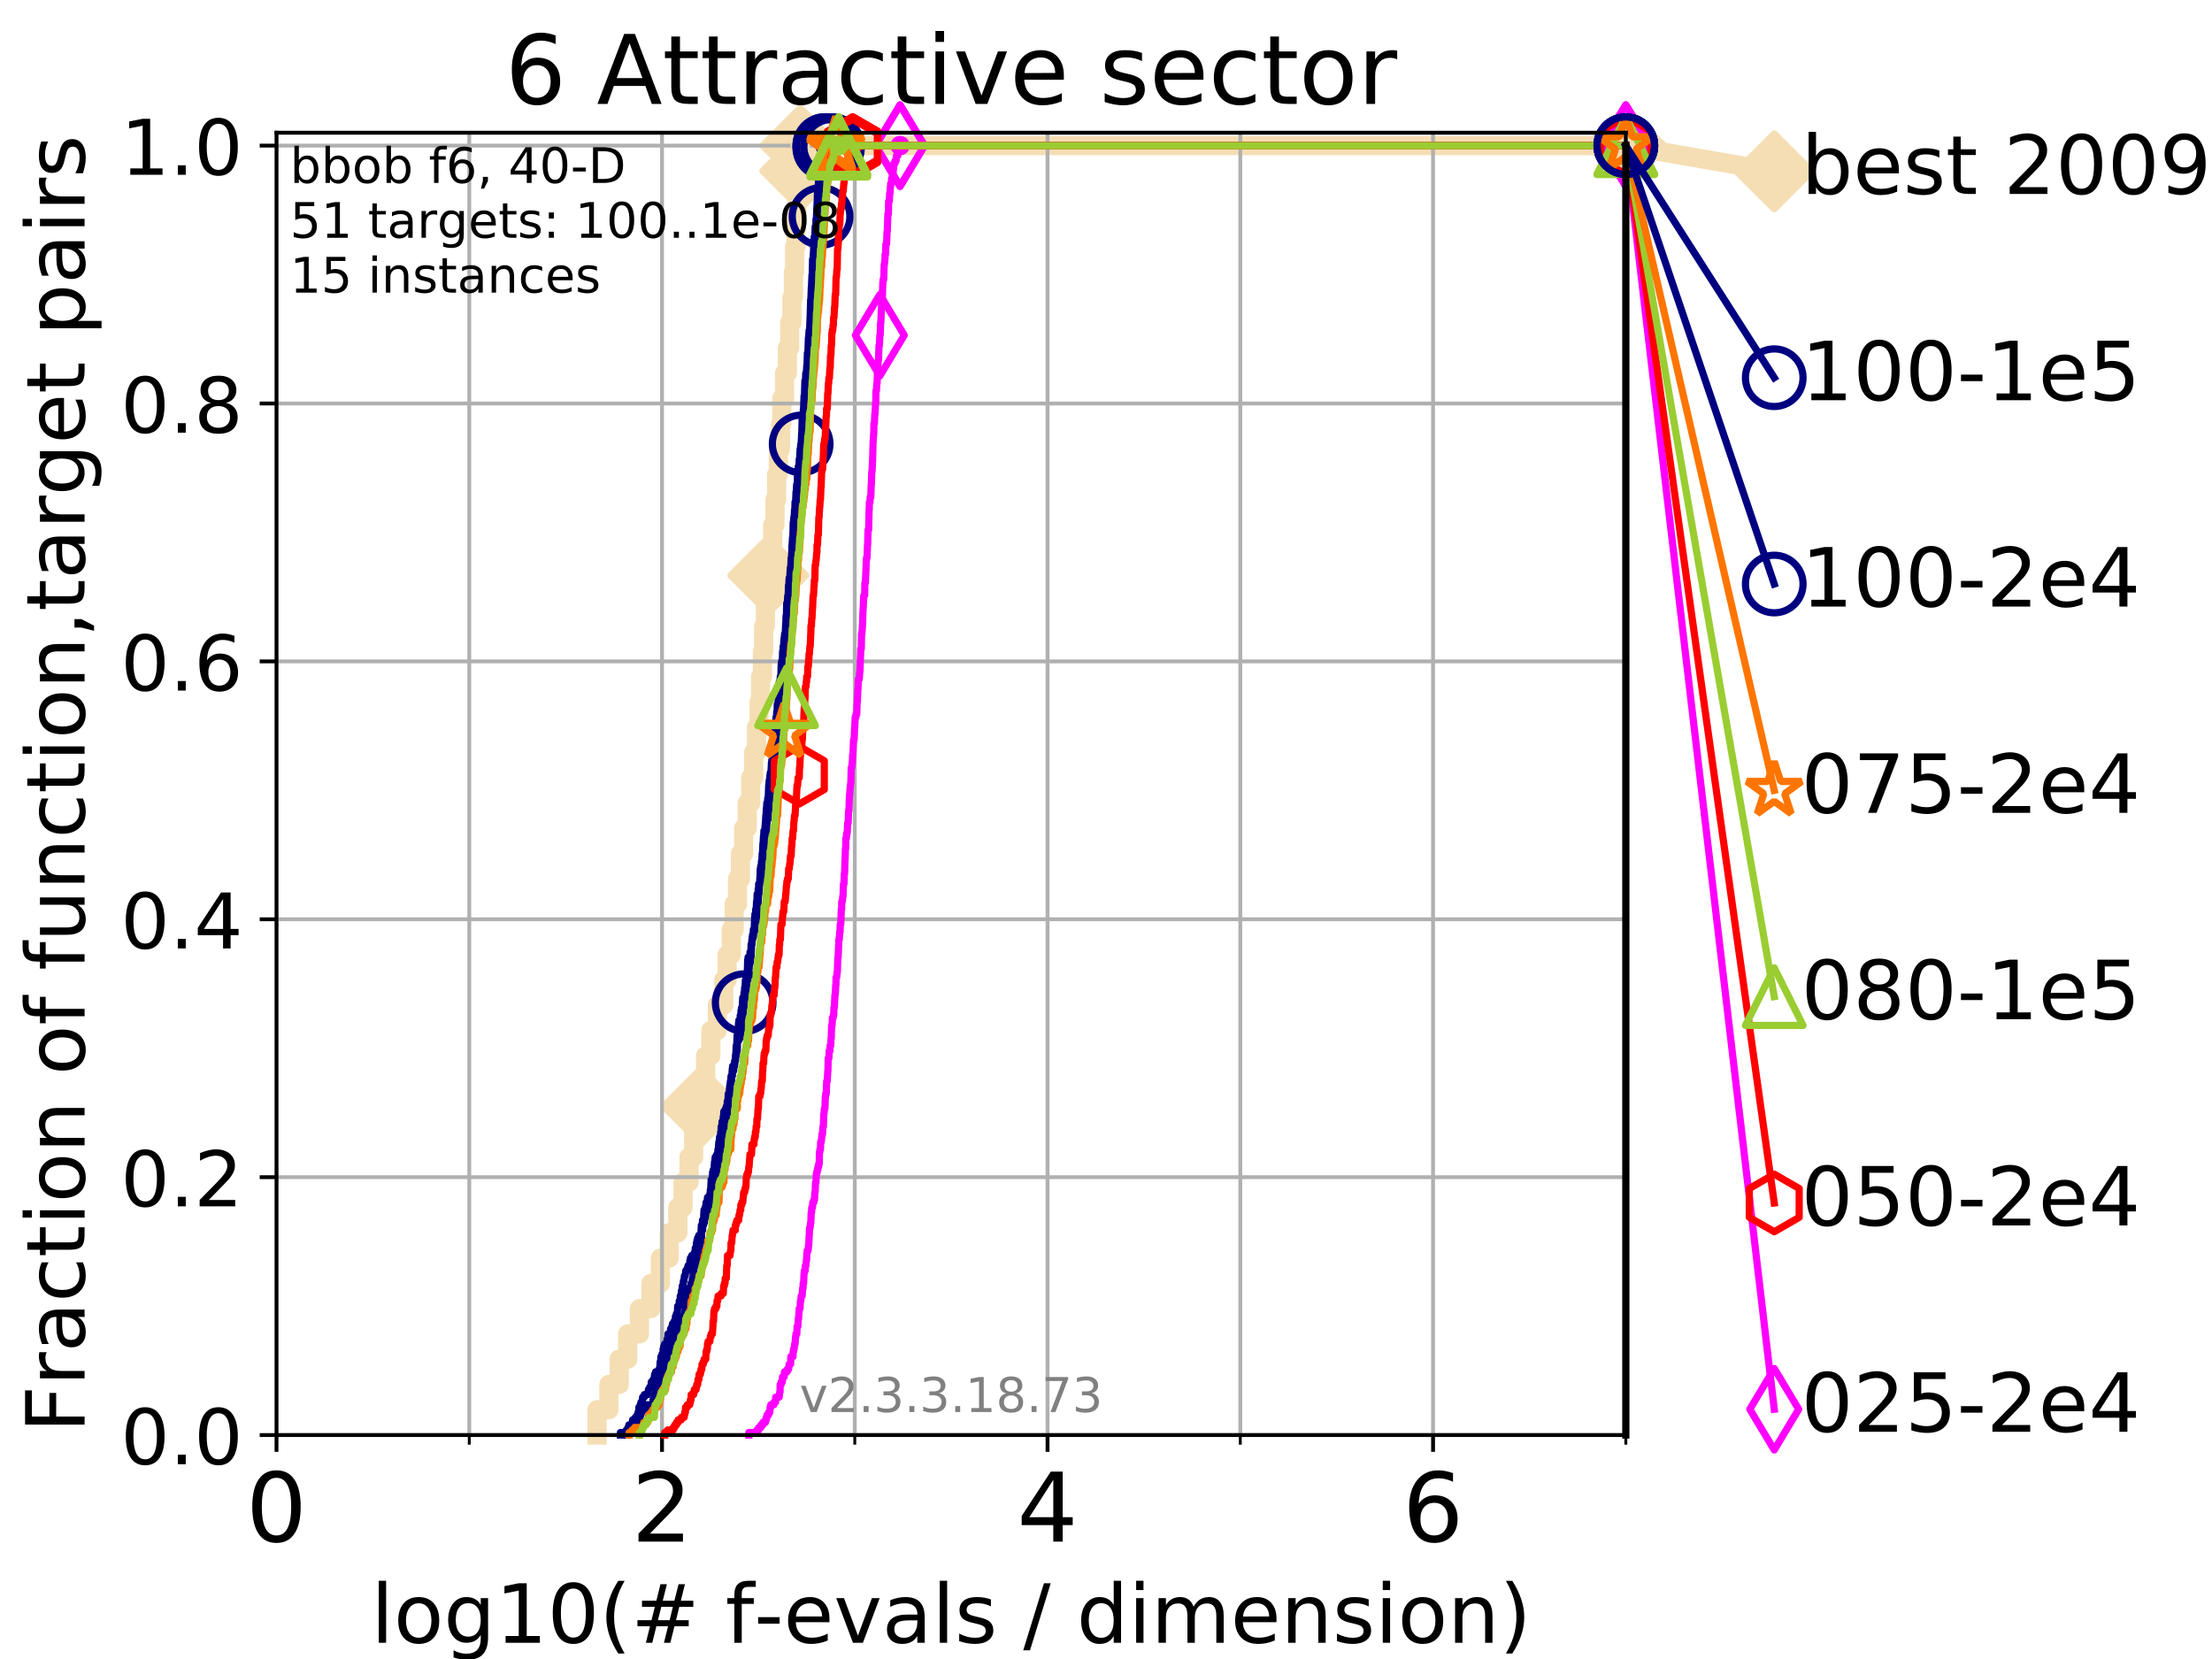<?xml version="1.0" encoding="utf-8" standalone="no"?>
<!DOCTYPE svg PUBLIC "-//W3C//DTD SVG 1.1//EN"
  "http://www.w3.org/Graphics/SVG/1.1/DTD/svg11.dtd">
<!-- Created with matplotlib (https://matplotlib.org/) -->
<svg height="345.6pt" version="1.1" viewBox="0 0 460.8 345.6" width="460.8pt" xmlns="http://www.w3.org/2000/svg" xmlns:xlink="http://www.w3.org/1999/xlink">
 <defs>
  <style type="text/css">
*{stroke-linecap:butt;stroke-linejoin:round;}
  </style>
 </defs>
 <g id="figure_1">
  <g id="patch_1">
   <path d="M 0 345.6 
L 460.8 345.6 
L 460.8 0 
L 0 0 
z
" style="fill:#ffffff;"/>
  </g>
  <g id="axes_1">
   <g id="patch_2">
    <path d="M 57.6 298.944 
L 338.688 298.944 
L 338.688 27.648 
L 57.6 27.648 
z
" style="fill:#ffffff;"/>
   </g>
   <g id="line2d_1">
    <path d="M 124.378 298.944 
L 124.378 293.677 
L 126.847 293.677 
L 126.847 288.41 
L 128.988 288.41 
L 128.988 283.143 
L 130.763 283.143 
L 130.763 277.877 
L 133.205 277.877 
L 133.205 272.61 
L 135.617 272.61 
L 135.617 267.343 
L 137.567 267.343 
L 137.567 262.076 
L 139.414 262.076 
L 139.414 256.809 
L 141.203 256.809 
L 141.203 251.542 
L 142.294 251.542 
L 142.294 246.275 
L 143.537 246.275 
L 143.537 241.009 
L 144.493 241.009 
L 144.493 235.742 
L 145.089 235.742 
L 145.089 230.475 
L 146.053 230.475 
L 146.053 225.208 
L 146.987 225.208 
L 146.987 219.941 
L 148.084 219.941 
L 148.084 214.674 
L 149.438 214.674 
L 149.438 209.407 
L 150.773 209.407 
L 150.773 204.141 
L 151.478 204.141 
L 151.478 198.874 
L 152.337 198.874 
L 152.337 193.607 
L 152.941 193.607 
L 152.941 188.34 
L 153.641 188.34 
L 153.641 183.073 
L 154.261 183.073 
L 154.261 177.806 
L 154.921 177.806 
L 154.921 172.539 
L 155.657 172.539 
L 155.657 167.272 
L 156.385 167.272 
L 156.385 162.006 
L 157.004 162.006 
L 157.004 156.739 
L 157.592 156.739 
L 157.592 151.472 
L 158.131 151.472 
L 158.131 146.205 
L 158.436 146.205 
L 158.436 140.938 
L 158.831 140.938 
L 158.831 135.671 
L 159.093 135.671 
L 159.093 130.404 
L 159.453 130.404 
L 159.453 125.138 
L 160.058 125.138 
L 160.058 119.871 
L 160.538 119.871 
L 160.538 114.604 
L 160.969 114.604 
L 160.969 109.337 
L 161.443 109.337 
L 161.443 104.07 
L 161.788 104.07 
L 161.788 98.803 
L 162.147 98.803 
L 162.147 93.536 
L 162.596 93.536 
L 162.596 88.27 
L 162.866 88.27 
L 162.866 83.003 
L 163.435 83.003 
L 163.435 77.736 
L 164.021 77.736 
L 164.021 72.469 
L 164.502 72.469 
L 164.502 67.202 
L 164.969 67.202 
L 164.969 61.935 
L 165.286 61.935 
L 165.286 56.668 
L 165.529 56.668 
L 165.529 51.402 
L 165.834 51.402 
L 165.834 46.135 
L 166.046 46.135 
L 166.046 40.868 
L 166.34 40.868 
L 166.34 35.601 
L 166.712 35.601 
L 166.712 30.334 
L 338.688 30.334 
" style="fill:none;stroke:#f5deb3;stroke-linecap:square;stroke-width:4;"/>
   </g>
   <g id="line2d_2">
    <defs>
     <path d="M -0 7.778 
L 7.778 0 
L 0 -7.778 
L -7.778 -0 
z
" id="m9cfbd48ab3" style="stroke:#f5deb3;stroke-linejoin:miter;stroke-width:1.5;"/>
    </defs>
    <g>
     <use style="fill:#f5deb3;stroke:#f5deb3;stroke-linejoin:miter;stroke-width:1.5;" x="146.053" xlink:href="#m9cfbd48ab3" y="230.475"/>
     <use style="fill:#f5deb3;stroke:#f5deb3;stroke-linejoin:miter;stroke-width:1.5;" x="160.058" xlink:href="#m9cfbd48ab3" y="119.871"/>
     <use style="fill:#f5deb3;stroke:#f5deb3;stroke-linejoin:miter;stroke-width:1.5;" x="166.712" xlink:href="#m9cfbd48ab3" y="35.601"/>
     <use style="fill:#f5deb3;stroke:#f5deb3;stroke-linejoin:miter;stroke-width:1.5;" x="166.712" xlink:href="#m9cfbd48ab3" y="30.334"/>
     <use style="fill:#f5deb3;stroke:#f5deb3;stroke-linejoin:miter;stroke-width:1.5;" x="338.688" xlink:href="#m9cfbd48ab3" y="30.334"/>
    </g>
   </g>
   <g id="line2d_3">
    <path style="fill:none;stroke:#f5deb3;stroke-linecap:square;stroke-width:4;"/>
    <g/>
   </g>
   <g id="line2d_4">
    <path d="M 338.688 30.334 
L 369.608 35.706 
" style="fill:none;stroke:#f5deb3;stroke-linecap:square;stroke-width:4;"/>
    <g>
     <use style="fill:#f5deb3;stroke:#f5deb3;stroke-linejoin:miter;stroke-width:1.5;" x="338.688" xlink:href="#m9cfbd48ab3" y="30.334"/>
     <use style="fill:#f5deb3;stroke:#f5deb3;stroke-linejoin:miter;stroke-width:1.5;" x="369.608" xlink:href="#m9cfbd48ab3" y="35.706"/>
    </g>
   </g>
   <g id="matplotlib.axis_1">
    <g id="xtick_1">
     <g id="line2d_5">
      <path clip-path="url(#p182834cf69)" d="M 57.6 298.944 
L 57.6 27.648 
" style="fill:none;stroke:#b0b0b0;stroke-linecap:square;stroke-width:0.8;"/>
     </g>
     <g id="line2d_6">
      <defs>
       <path d="M 0 0 
L 0 3.5 
" id="m7404fe0416" style="stroke:#000000;stroke-width:0.8;"/>
      </defs>
      <g>
       <use style="stroke:#000000;stroke-width:0.8;" x="57.6" xlink:href="#m7404fe0416" y="298.944"/>
      </g>
     </g>
     <g id="text_1">
      <!-- 0 -->
      <defs>
       <path d="M 31.781 66.406 
Q 24.172 66.406 20.328 58.906 
Q 16.5 51.422 16.5 36.375 
Q 16.5 21.391 20.328 13.891 
Q 24.172 6.391 31.781 6.391 
Q 39.453 6.391 43.281 13.891 
Q 47.125 21.391 47.125 36.375 
Q 47.125 51.422 43.281 58.906 
Q 39.453 66.406 31.781 66.406 
z
M 31.781 74.219 
Q 44.047 74.219 50.516 64.516 
Q 56.984 54.828 56.984 36.375 
Q 56.984 17.969 50.516 8.266 
Q 44.047 -1.422 31.781 -1.422 
Q 19.531 -1.422 13.062 8.266 
Q 6.594 17.969 6.594 36.375 
Q 6.594 54.828 13.062 64.516 
Q 19.531 74.219 31.781 74.219 
z
" id="DejaVuSans-48"/>
      </defs>
      <g transform="translate(51.237 321.141)scale(0.2 -0.2)">
       <use xlink:href="#DejaVuSans-48"/>
      </g>
     </g>
    </g>
    <g id="xtick_2">
     <g id="line2d_7">
      <path clip-path="url(#p182834cf69)" d="M 137.911 298.944 
L 137.911 27.648 
" style="fill:none;stroke:#b0b0b0;stroke-linecap:square;stroke-width:0.8;"/>
     </g>
     <g id="line2d_8">
      <g>
       <use style="stroke:#000000;stroke-width:0.8;" x="137.911" xlink:href="#m7404fe0416" y="298.944"/>
      </g>
     </g>
     <g id="text_2">
      <!-- 2 -->
      <defs>
       <path d="M 19.188 8.297 
L 53.609 8.297 
L 53.609 0 
L 7.328 0 
L 7.328 8.297 
Q 12.938 14.109 22.625 23.891 
Q 32.328 33.688 34.812 36.531 
Q 39.547 41.844 41.422 45.531 
Q 43.312 49.219 43.312 52.781 
Q 43.312 58.594 39.234 62.25 
Q 35.156 65.922 28.609 65.922 
Q 23.969 65.922 18.812 64.312 
Q 13.672 62.703 7.812 59.422 
L 7.812 69.391 
Q 13.766 71.781 18.938 73 
Q 24.125 74.219 28.422 74.219 
Q 39.75 74.219 46.484 68.547 
Q 53.219 62.891 53.219 53.422 
Q 53.219 48.922 51.531 44.891 
Q 49.859 40.875 45.406 35.406 
Q 44.188 33.984 37.641 27.219 
Q 31.109 20.453 19.188 8.297 
z
" id="DejaVuSans-50"/>
      </defs>
      <g transform="translate(131.548 321.141)scale(0.2 -0.2)">
       <use xlink:href="#DejaVuSans-50"/>
      </g>
     </g>
    </g>
    <g id="xtick_3">
     <g id="line2d_9">
      <path clip-path="url(#p182834cf69)" d="M 218.222 298.944 
L 218.222 27.648 
" style="fill:none;stroke:#b0b0b0;stroke-linecap:square;stroke-width:0.8;"/>
     </g>
     <g id="line2d_10">
      <g>
       <use style="stroke:#000000;stroke-width:0.8;" x="218.222" xlink:href="#m7404fe0416" y="298.944"/>
      </g>
     </g>
     <g id="text_3">
      <!-- 4 -->
      <defs>
       <path d="M 37.797 64.312 
L 12.891 25.391 
L 37.797 25.391 
z
M 35.203 72.906 
L 47.609 72.906 
L 47.609 25.391 
L 58.016 25.391 
L 58.016 17.188 
L 47.609 17.188 
L 47.609 0 
L 37.797 0 
L 37.797 17.188 
L 4.891 17.188 
L 4.891 26.703 
z
" id="DejaVuSans-52"/>
      </defs>
      <g transform="translate(211.859 321.141)scale(0.2 -0.2)">
       <use xlink:href="#DejaVuSans-52"/>
      </g>
     </g>
    </g>
    <g id="xtick_4">
     <g id="line2d_11">
      <path clip-path="url(#p182834cf69)" d="M 298.533 298.944 
L 298.533 27.648 
" style="fill:none;stroke:#b0b0b0;stroke-linecap:square;stroke-width:0.8;"/>
     </g>
     <g id="line2d_12">
      <g>
       <use style="stroke:#000000;stroke-width:0.8;" x="298.533" xlink:href="#m7404fe0416" y="298.944"/>
      </g>
     </g>
     <g id="text_4">
      <!-- 6 -->
      <defs>
       <path d="M 33.016 40.375 
Q 26.375 40.375 22.484 35.828 
Q 18.609 31.297 18.609 23.391 
Q 18.609 15.531 22.484 10.953 
Q 26.375 6.391 33.016 6.391 
Q 39.656 6.391 43.531 10.953 
Q 47.406 15.531 47.406 23.391 
Q 47.406 31.297 43.531 35.828 
Q 39.656 40.375 33.016 40.375 
z
M 52.594 71.297 
L 52.594 62.312 
Q 48.875 64.062 45.094 64.984 
Q 41.312 65.922 37.594 65.922 
Q 27.828 65.922 22.672 59.328 
Q 17.531 52.734 16.797 39.406 
Q 19.672 43.656 24.016 45.922 
Q 28.375 48.188 33.594 48.188 
Q 44.578 48.188 50.953 41.516 
Q 57.328 34.859 57.328 23.391 
Q 57.328 12.156 50.688 5.359 
Q 44.047 -1.422 33.016 -1.422 
Q 20.359 -1.422 13.672 8.266 
Q 6.984 17.969 6.984 36.375 
Q 6.984 53.656 15.188 63.938 
Q 23.391 74.219 37.203 74.219 
Q 40.922 74.219 44.703 73.484 
Q 48.484 72.75 52.594 71.297 
z
" id="DejaVuSans-54"/>
      </defs>
      <g transform="translate(292.17 321.141)scale(0.2 -0.2)">
       <use xlink:href="#DejaVuSans-54"/>
      </g>
     </g>
    </g>
    <g id="xtick_5">
     <g id="line2d_13">
      <path clip-path="url(#p182834cf69)" d="M 97.755 298.944 
L 97.755 27.648 
" style="fill:none;stroke:#b0b0b0;stroke-linecap:square;stroke-width:0.8;"/>
     </g>
     <g id="line2d_14">
      <defs>
       <path d="M 0 0 
L 0 2 
" id="m1c4bc448af" style="stroke:#000000;stroke-width:0.6;"/>
      </defs>
      <g>
       <use style="stroke:#000000;stroke-width:0.6;" x="97.755" xlink:href="#m1c4bc448af" y="298.944"/>
      </g>
     </g>
    </g>
    <g id="xtick_6">
     <g id="line2d_15">
      <path clip-path="url(#p182834cf69)" d="M 178.066 298.944 
L 178.066 27.648 
" style="fill:none;stroke:#b0b0b0;stroke-linecap:square;stroke-width:0.8;"/>
     </g>
     <g id="line2d_16">
      <g>
       <use style="stroke:#000000;stroke-width:0.6;" x="178.066" xlink:href="#m1c4bc448af" y="298.944"/>
      </g>
     </g>
    </g>
    <g id="xtick_7">
     <g id="line2d_17">
      <path clip-path="url(#p182834cf69)" d="M 258.377 298.944 
L 258.377 27.648 
" style="fill:none;stroke:#b0b0b0;stroke-linecap:square;stroke-width:0.8;"/>
     </g>
     <g id="line2d_18">
      <g>
       <use style="stroke:#000000;stroke-width:0.6;" x="258.377" xlink:href="#m1c4bc448af" y="298.944"/>
      </g>
     </g>
    </g>
    <g id="xtick_8">
     <g id="line2d_19">
      <path clip-path="url(#p182834cf69)" d="M 338.688 298.944 
L 338.688 27.648 
" style="fill:none;stroke:#b0b0b0;stroke-linecap:square;stroke-width:0.8;"/>
     </g>
     <g id="line2d_20">
      <g>
       <use style="stroke:#000000;stroke-width:0.6;" x="338.688" xlink:href="#m1c4bc448af" y="298.944"/>
      </g>
     </g>
    </g>
    <g id="text_5">
     <!-- log10(# f-evals / dimension) -->
     <defs>
      <path d="M 9.422 75.984 
L 18.406 75.984 
L 18.406 0 
L 9.422 0 
z
" id="DejaVuSans-108"/>
      <path d="M 30.609 48.391 
Q 23.391 48.391 19.188 42.75 
Q 14.984 37.109 14.984 27.297 
Q 14.984 17.484 19.156 11.844 
Q 23.344 6.203 30.609 6.203 
Q 37.797 6.203 41.984 11.859 
Q 46.188 17.531 46.188 27.297 
Q 46.188 37.016 41.984 42.703 
Q 37.797 48.391 30.609 48.391 
z
M 30.609 56 
Q 42.328 56 49.016 48.375 
Q 55.719 40.766 55.719 27.297 
Q 55.719 13.875 49.016 6.219 
Q 42.328 -1.422 30.609 -1.422 
Q 18.844 -1.422 12.172 6.219 
Q 5.516 13.875 5.516 27.297 
Q 5.516 40.766 12.172 48.375 
Q 18.844 56 30.609 56 
z
" id="DejaVuSans-111"/>
      <path d="M 45.406 27.984 
Q 45.406 37.75 41.375 43.109 
Q 37.359 48.484 30.078 48.484 
Q 22.859 48.484 18.828 43.109 
Q 14.797 37.75 14.797 27.984 
Q 14.797 18.266 18.828 12.891 
Q 22.859 7.516 30.078 7.516 
Q 37.359 7.516 41.375 12.891 
Q 45.406 18.266 45.406 27.984 
z
M 54.391 6.781 
Q 54.391 -7.172 48.188 -13.984 
Q 42 -20.797 29.203 -20.797 
Q 24.469 -20.797 20.266 -20.094 
Q 16.062 -19.391 12.109 -17.922 
L 12.109 -9.188 
Q 16.062 -11.328 19.922 -12.344 
Q 23.781 -13.375 27.781 -13.375 
Q 36.625 -13.375 41.016 -8.766 
Q 45.406 -4.156 45.406 5.172 
L 45.406 9.625 
Q 42.625 4.781 38.281 2.391 
Q 33.938 0 27.875 0 
Q 17.828 0 11.672 7.656 
Q 5.516 15.328 5.516 27.984 
Q 5.516 40.672 11.672 48.328 
Q 17.828 56 27.875 56 
Q 33.938 56 38.281 53.609 
Q 42.625 51.219 45.406 46.391 
L 45.406 54.688 
L 54.391 54.688 
z
" id="DejaVuSans-103"/>
      <path d="M 12.406 8.297 
L 28.516 8.297 
L 28.516 63.922 
L 10.984 60.406 
L 10.984 69.391 
L 28.422 72.906 
L 38.281 72.906 
L 38.281 8.297 
L 54.391 8.297 
L 54.391 0 
L 12.406 0 
z
" id="DejaVuSans-49"/>
      <path d="M 31 75.875 
Q 24.469 64.656 21.281 53.656 
Q 18.109 42.672 18.109 31.391 
Q 18.109 20.125 21.312 9.062 
Q 24.516 -2 31 -13.188 
L 23.188 -13.188 
Q 15.875 -1.703 12.234 9.375 
Q 8.594 20.453 8.594 31.391 
Q 8.594 42.281 12.203 53.312 
Q 15.828 64.359 23.188 75.875 
z
" id="DejaVuSans-40"/>
      <path d="M 51.125 44 
L 36.922 44 
L 32.812 27.688 
L 47.125 27.688 
z
M 43.797 71.781 
L 38.719 51.516 
L 52.984 51.516 
L 58.109 71.781 
L 65.922 71.781 
L 60.891 51.516 
L 76.125 51.516 
L 76.125 44 
L 58.984 44 
L 54.984 27.688 
L 70.516 27.688 
L 70.516 20.219 
L 53.078 20.219 
L 48 0 
L 40.188 0 
L 45.219 20.219 
L 30.906 20.219 
L 25.875 0 
L 18.016 0 
L 23.094 20.219 
L 7.719 20.219 
L 7.719 27.688 
L 24.906 27.688 
L 29 44 
L 13.281 44 
L 13.281 51.516 
L 30.906 51.516 
L 35.891 71.781 
z
" id="DejaVuSans-35"/>
      <path id="DejaVuSans-32"/>
      <path d="M 37.109 75.984 
L 37.109 68.5 
L 28.516 68.5 
Q 23.688 68.5 21.797 66.547 
Q 19.922 64.594 19.922 59.516 
L 19.922 54.688 
L 34.719 54.688 
L 34.719 47.703 
L 19.922 47.703 
L 19.922 0 
L 10.891 0 
L 10.891 47.703 
L 2.297 47.703 
L 2.297 54.688 
L 10.891 54.688 
L 10.891 58.5 
Q 10.891 67.625 15.141 71.797 
Q 19.391 75.984 28.609 75.984 
z
" id="DejaVuSans-102"/>
      <path d="M 4.891 31.391 
L 31.203 31.391 
L 31.203 23.391 
L 4.891 23.391 
z
" id="DejaVuSans-45"/>
      <path d="M 56.203 29.594 
L 56.203 25.203 
L 14.891 25.203 
Q 15.484 15.922 20.484 11.062 
Q 25.484 6.203 34.422 6.203 
Q 39.594 6.203 44.453 7.469 
Q 49.312 8.734 54.109 11.281 
L 54.109 2.781 
Q 49.266 0.734 44.188 -0.344 
Q 39.109 -1.422 33.891 -1.422 
Q 20.797 -1.422 13.156 6.188 
Q 5.516 13.812 5.516 26.812 
Q 5.516 40.234 12.766 48.109 
Q 20.016 56 32.328 56 
Q 43.359 56 49.781 48.891 
Q 56.203 41.797 56.203 29.594 
z
M 47.219 32.234 
Q 47.125 39.594 43.094 43.984 
Q 39.062 48.391 32.422 48.391 
Q 24.906 48.391 20.391 44.141 
Q 15.875 39.891 15.188 32.172 
z
" id="DejaVuSans-101"/>
      <path d="M 2.984 54.688 
L 12.5 54.688 
L 29.594 8.797 
L 46.688 54.688 
L 56.203 54.688 
L 35.688 0 
L 23.484 0 
z
" id="DejaVuSans-118"/>
      <path d="M 34.281 27.484 
Q 23.391 27.484 19.188 25 
Q 14.984 22.516 14.984 16.5 
Q 14.984 11.719 18.141 8.906 
Q 21.297 6.109 26.703 6.109 
Q 34.188 6.109 38.703 11.406 
Q 43.219 16.703 43.219 25.484 
L 43.219 27.484 
z
M 52.203 31.203 
L 52.203 0 
L 43.219 0 
L 43.219 8.297 
Q 40.141 3.328 35.547 0.953 
Q 30.953 -1.422 24.312 -1.422 
Q 15.922 -1.422 10.953 3.297 
Q 6 8.016 6 15.922 
Q 6 25.141 12.172 29.828 
Q 18.359 34.516 30.609 34.516 
L 43.219 34.516 
L 43.219 35.406 
Q 43.219 41.609 39.141 45 
Q 35.062 48.391 27.688 48.391 
Q 23 48.391 18.547 47.266 
Q 14.109 46.141 10.016 43.891 
L 10.016 52.203 
Q 14.938 54.109 19.578 55.047 
Q 24.219 56 28.609 56 
Q 40.484 56 46.344 49.844 
Q 52.203 43.703 52.203 31.203 
z
" id="DejaVuSans-97"/>
      <path d="M 44.281 53.078 
L 44.281 44.578 
Q 40.484 46.531 36.375 47.5 
Q 32.281 48.484 27.875 48.484 
Q 21.188 48.484 17.844 46.438 
Q 14.5 44.391 14.5 40.281 
Q 14.5 37.156 16.891 35.375 
Q 19.281 33.594 26.516 31.984 
L 29.594 31.297 
Q 39.156 29.25 43.188 25.516 
Q 47.219 21.781 47.219 15.094 
Q 47.219 7.469 41.188 3.016 
Q 35.156 -1.422 24.609 -1.422 
Q 20.219 -1.422 15.453 -0.562 
Q 10.688 0.297 5.422 2 
L 5.422 11.281 
Q 10.406 8.688 15.234 7.391 
Q 20.062 6.109 24.812 6.109 
Q 31.156 6.109 34.562 8.281 
Q 37.984 10.453 37.984 14.406 
Q 37.984 18.062 35.516 20.016 
Q 33.062 21.969 24.703 23.781 
L 21.578 24.516 
Q 13.234 26.266 9.516 29.906 
Q 5.812 33.547 5.812 39.891 
Q 5.812 47.609 11.281 51.797 
Q 16.75 56 26.812 56 
Q 31.781 56 36.172 55.266 
Q 40.578 54.547 44.281 53.078 
z
" id="DejaVuSans-115"/>
      <path d="M 25.391 72.906 
L 33.688 72.906 
L 8.297 -9.281 
L 0 -9.281 
z
" id="DejaVuSans-47"/>
      <path d="M 45.406 46.391 
L 45.406 75.984 
L 54.391 75.984 
L 54.391 0 
L 45.406 0 
L 45.406 8.203 
Q 42.578 3.328 38.25 0.953 
Q 33.938 -1.422 27.875 -1.422 
Q 17.969 -1.422 11.734 6.484 
Q 5.516 14.406 5.516 27.297 
Q 5.516 40.188 11.734 48.094 
Q 17.969 56 27.875 56 
Q 33.938 56 38.25 53.625 
Q 42.578 51.266 45.406 46.391 
z
M 14.797 27.297 
Q 14.797 17.391 18.875 11.75 
Q 22.953 6.109 30.078 6.109 
Q 37.203 6.109 41.297 11.75 
Q 45.406 17.391 45.406 27.297 
Q 45.406 37.203 41.297 42.844 
Q 37.203 48.484 30.078 48.484 
Q 22.953 48.484 18.875 42.844 
Q 14.797 37.203 14.797 27.297 
z
" id="DejaVuSans-100"/>
      <path d="M 9.422 54.688 
L 18.406 54.688 
L 18.406 0 
L 9.422 0 
z
M 9.422 75.984 
L 18.406 75.984 
L 18.406 64.594 
L 9.422 64.594 
z
" id="DejaVuSans-105"/>
      <path d="M 52 44.188 
Q 55.375 50.25 60.062 53.125 
Q 64.75 56 71.094 56 
Q 79.641 56 84.281 50.016 
Q 88.922 44.047 88.922 33.016 
L 88.922 0 
L 79.891 0 
L 79.891 32.719 
Q 79.891 40.578 77.094 44.375 
Q 74.312 48.188 68.609 48.188 
Q 61.625 48.188 57.562 43.547 
Q 53.516 38.922 53.516 30.906 
L 53.516 0 
L 44.484 0 
L 44.484 32.719 
Q 44.484 40.625 41.703 44.406 
Q 38.922 48.188 33.109 48.188 
Q 26.219 48.188 22.156 43.531 
Q 18.109 38.875 18.109 30.906 
L 18.109 0 
L 9.078 0 
L 9.078 54.688 
L 18.109 54.688 
L 18.109 46.188 
Q 21.188 51.219 25.484 53.609 
Q 29.781 56 35.688 56 
Q 41.656 56 45.828 52.969 
Q 50 49.953 52 44.188 
z
" id="DejaVuSans-109"/>
      <path d="M 54.891 33.016 
L 54.891 0 
L 45.906 0 
L 45.906 32.719 
Q 45.906 40.484 42.875 44.328 
Q 39.844 48.188 33.797 48.188 
Q 26.516 48.188 22.312 43.547 
Q 18.109 38.922 18.109 30.906 
L 18.109 0 
L 9.078 0 
L 9.078 54.688 
L 18.109 54.688 
L 18.109 46.188 
Q 21.344 51.125 25.703 53.562 
Q 30.078 56 35.797 56 
Q 45.219 56 50.047 50.172 
Q 54.891 44.344 54.891 33.016 
z
" id="DejaVuSans-110"/>
      <path d="M 8.016 75.875 
L 15.828 75.875 
Q 23.141 64.359 26.781 53.312 
Q 30.422 42.281 30.422 31.391 
Q 30.422 20.453 26.781 9.375 
Q 23.141 -1.703 15.828 -13.188 
L 8.016 -13.188 
Q 14.5 -2 17.703 9.062 
Q 20.906 20.125 20.906 31.391 
Q 20.906 42.672 17.703 53.656 
Q 14.5 64.656 8.016 75.875 
z
" id="DejaVuSans-41"/>
     </defs>
     <g transform="translate(77.303 342.218)scale(0.17 -0.17)">
      <use xlink:href="#DejaVuSans-108"/>
      <use x="27.783" xlink:href="#DejaVuSans-111"/>
      <use x="88.965" xlink:href="#DejaVuSans-103"/>
      <use x="152.441" xlink:href="#DejaVuSans-49"/>
      <use x="216.064" xlink:href="#DejaVuSans-48"/>
      <use x="279.688" xlink:href="#DejaVuSans-40"/>
      <use x="318.701" xlink:href="#DejaVuSans-35"/>
      <use x="402.49" xlink:href="#DejaVuSans-32"/>
      <use x="434.277" xlink:href="#DejaVuSans-102"/>
      <use x="469.404" xlink:href="#DejaVuSans-45"/>
      <use x="505.488" xlink:href="#DejaVuSans-101"/>
      <use x="567.012" xlink:href="#DejaVuSans-118"/>
      <use x="626.191" xlink:href="#DejaVuSans-97"/>
      <use x="687.471" xlink:href="#DejaVuSans-108"/>
      <use x="715.254" xlink:href="#DejaVuSans-115"/>
      <use x="767.354" xlink:href="#DejaVuSans-32"/>
      <use x="799.141" xlink:href="#DejaVuSans-47"/>
      <use x="832.832" xlink:href="#DejaVuSans-32"/>
      <use x="864.619" xlink:href="#DejaVuSans-100"/>
      <use x="928.096" xlink:href="#DejaVuSans-105"/>
      <use x="955.879" xlink:href="#DejaVuSans-109"/>
      <use x="1053.291" xlink:href="#DejaVuSans-101"/>
      <use x="1114.814" xlink:href="#DejaVuSans-110"/>
      <use x="1178.193" xlink:href="#DejaVuSans-115"/>
      <use x="1230.293" xlink:href="#DejaVuSans-105"/>
      <use x="1258.076" xlink:href="#DejaVuSans-111"/>
      <use x="1319.258" xlink:href="#DejaVuSans-110"/>
      <use x="1382.637" xlink:href="#DejaVuSans-41"/>
     </g>
    </g>
   </g>
   <g id="matplotlib.axis_2">
    <g id="ytick_1">
     <g id="line2d_21">
      <path clip-path="url(#p182834cf69)" d="M 57.6 298.944 
L 338.688 298.944 
" style="fill:none;stroke:#b0b0b0;stroke-linecap:square;stroke-width:0.8;"/>
     </g>
     <g id="line2d_22">
      <defs>
       <path d="M 0 0 
L -3.5 0 
" id="m056c85f9da" style="stroke:#000000;stroke-width:0.8;"/>
      </defs>
      <g>
       <use style="stroke:#000000;stroke-width:0.8;" x="57.6" xlink:href="#m056c85f9da" y="298.944"/>
      </g>
     </g>
     <g id="text_6">
      <!-- 0.0 -->
      <defs>
       <path d="M 10.688 12.406 
L 21 12.406 
L 21 0 
L 10.688 0 
z
" id="DejaVuSans-46"/>
      </defs>
      <g transform="translate(25.155 305.023)scale(0.16 -0.16)">
       <use xlink:href="#DejaVuSans-48"/>
       <use x="63.623" xlink:href="#DejaVuSans-46"/>
       <use x="95.41" xlink:href="#DejaVuSans-48"/>
      </g>
     </g>
    </g>
    <g id="ytick_2">
     <g id="line2d_23">
      <path clip-path="url(#p182834cf69)" d="M 57.6 245.222 
L 338.688 245.222 
" style="fill:none;stroke:#b0b0b0;stroke-linecap:square;stroke-width:0.8;"/>
     </g>
     <g id="line2d_24">
      <g>
       <use style="stroke:#000000;stroke-width:0.8;" x="57.6" xlink:href="#m056c85f9da" y="245.222"/>
      </g>
     </g>
     <g id="text_7">
      <!-- 0.2 -->
      <g transform="translate(25.155 251.301)scale(0.16 -0.16)">
       <use xlink:href="#DejaVuSans-48"/>
       <use x="63.623" xlink:href="#DejaVuSans-46"/>
       <use x="95.41" xlink:href="#DejaVuSans-50"/>
      </g>
     </g>
    </g>
    <g id="ytick_3">
     <g id="line2d_25">
      <path clip-path="url(#p182834cf69)" d="M 57.6 191.5 
L 338.688 191.5 
" style="fill:none;stroke:#b0b0b0;stroke-linecap:square;stroke-width:0.8;"/>
     </g>
     <g id="line2d_26">
      <g>
       <use style="stroke:#000000;stroke-width:0.8;" x="57.6" xlink:href="#m056c85f9da" y="191.5"/>
      </g>
     </g>
     <g id="text_8">
      <!-- 0.4 -->
      <g transform="translate(25.155 197.579)scale(0.16 -0.16)">
       <use xlink:href="#DejaVuSans-48"/>
       <use x="63.623" xlink:href="#DejaVuSans-46"/>
       <use x="95.41" xlink:href="#DejaVuSans-52"/>
      </g>
     </g>
    </g>
    <g id="ytick_4">
     <g id="line2d_27">
      <path clip-path="url(#p182834cf69)" d="M 57.6 137.778 
L 338.688 137.778 
" style="fill:none;stroke:#b0b0b0;stroke-linecap:square;stroke-width:0.8;"/>
     </g>
     <g id="line2d_28">
      <g>
       <use style="stroke:#000000;stroke-width:0.8;" x="57.6" xlink:href="#m056c85f9da" y="137.778"/>
      </g>
     </g>
     <g id="text_9">
      <!-- 0.6 -->
      <g transform="translate(25.155 143.857)scale(0.16 -0.16)">
       <use xlink:href="#DejaVuSans-48"/>
       <use x="63.623" xlink:href="#DejaVuSans-46"/>
       <use x="95.41" xlink:href="#DejaVuSans-54"/>
      </g>
     </g>
    </g>
    <g id="ytick_5">
     <g id="line2d_29">
      <path clip-path="url(#p182834cf69)" d="M 57.6 84.056 
L 338.688 84.056 
" style="fill:none;stroke:#b0b0b0;stroke-linecap:square;stroke-width:0.8;"/>
     </g>
     <g id="line2d_30">
      <g>
       <use style="stroke:#000000;stroke-width:0.8;" x="57.6" xlink:href="#m056c85f9da" y="84.056"/>
      </g>
     </g>
     <g id="text_10">
      <!-- 0.8 -->
      <defs>
       <path d="M 31.781 34.625 
Q 24.75 34.625 20.719 30.859 
Q 16.703 27.094 16.703 20.516 
Q 16.703 13.922 20.719 10.156 
Q 24.75 6.391 31.781 6.391 
Q 38.812 6.391 42.859 10.172 
Q 46.922 13.969 46.922 20.516 
Q 46.922 27.094 42.891 30.859 
Q 38.875 34.625 31.781 34.625 
z
M 21.922 38.812 
Q 15.578 40.375 12.031 44.719 
Q 8.5 49.078 8.5 55.328 
Q 8.5 64.062 14.719 69.141 
Q 20.953 74.219 31.781 74.219 
Q 42.672 74.219 48.875 69.141 
Q 55.078 64.062 55.078 55.328 
Q 55.078 49.078 51.531 44.719 
Q 48 40.375 41.703 38.812 
Q 48.828 37.156 52.797 32.312 
Q 56.781 27.484 56.781 20.516 
Q 56.781 9.906 50.312 4.234 
Q 43.844 -1.422 31.781 -1.422 
Q 19.734 -1.422 13.25 4.234 
Q 6.781 9.906 6.781 20.516 
Q 6.781 27.484 10.781 32.312 
Q 14.797 37.156 21.922 38.812 
z
M 18.312 54.391 
Q 18.312 48.734 21.844 45.562 
Q 25.391 42.391 31.781 42.391 
Q 38.141 42.391 41.719 45.562 
Q 45.312 48.734 45.312 54.391 
Q 45.312 60.062 41.719 63.234 
Q 38.141 66.406 31.781 66.406 
Q 25.391 66.406 21.844 63.234 
Q 18.312 60.062 18.312 54.391 
z
" id="DejaVuSans-56"/>
      </defs>
      <g transform="translate(25.155 90.135)scale(0.16 -0.16)">
       <use xlink:href="#DejaVuSans-48"/>
       <use x="63.623" xlink:href="#DejaVuSans-46"/>
       <use x="95.41" xlink:href="#DejaVuSans-56"/>
      </g>
     </g>
    </g>
    <g id="ytick_6">
     <g id="line2d_31">
      <path clip-path="url(#p182834cf69)" d="M 57.6 30.334 
L 338.688 30.334 
" style="fill:none;stroke:#b0b0b0;stroke-linecap:square;stroke-width:0.8;"/>
     </g>
     <g id="line2d_32">
      <g>
       <use style="stroke:#000000;stroke-width:0.8;" x="57.6" xlink:href="#m056c85f9da" y="30.334"/>
      </g>
     </g>
     <g id="text_11">
      <!-- 1.0 -->
      <g transform="translate(25.155 36.413)scale(0.16 -0.16)">
       <use xlink:href="#DejaVuSans-49"/>
       <use x="63.623" xlink:href="#DejaVuSans-46"/>
       <use x="95.41" xlink:href="#DejaVuSans-48"/>
      </g>
     </g>
    </g>
    <g id="text_12">
     <!-- Fraction of function,target pairs -->
     <defs>
      <path d="M 9.812 72.906 
L 51.703 72.906 
L 51.703 64.594 
L 19.672 64.594 
L 19.672 43.109 
L 48.578 43.109 
L 48.578 34.812 
L 19.672 34.812 
L 19.672 0 
L 9.812 0 
z
" id="DejaVuSans-70"/>
      <path d="M 41.109 46.297 
Q 39.594 47.172 37.812 47.578 
Q 36.031 48 33.891 48 
Q 26.266 48 22.188 43.047 
Q 18.109 38.094 18.109 28.812 
L 18.109 0 
L 9.078 0 
L 9.078 54.688 
L 18.109 54.688 
L 18.109 46.188 
Q 20.953 51.172 25.484 53.578 
Q 30.031 56 36.531 56 
Q 37.453 56 38.578 55.875 
Q 39.703 55.766 41.062 55.516 
z
" id="DejaVuSans-114"/>
      <path d="M 48.781 52.594 
L 48.781 44.188 
Q 44.969 46.297 41.141 47.344 
Q 37.312 48.391 33.406 48.391 
Q 24.656 48.391 19.812 42.844 
Q 14.984 37.312 14.984 27.297 
Q 14.984 17.281 19.812 11.734 
Q 24.656 6.203 33.406 6.203 
Q 37.312 6.203 41.141 7.25 
Q 44.969 8.297 48.781 10.406 
L 48.781 2.094 
Q 45.016 0.344 40.984 -0.531 
Q 36.969 -1.422 32.422 -1.422 
Q 20.062 -1.422 12.781 6.344 
Q 5.516 14.109 5.516 27.297 
Q 5.516 40.672 12.859 48.328 
Q 20.219 56 33.016 56 
Q 37.156 56 41.109 55.141 
Q 45.062 54.297 48.781 52.594 
z
" id="DejaVuSans-99"/>
      <path d="M 18.312 70.219 
L 18.312 54.688 
L 36.812 54.688 
L 36.812 47.703 
L 18.312 47.703 
L 18.312 18.016 
Q 18.312 11.328 20.141 9.422 
Q 21.969 7.516 27.594 7.516 
L 36.812 7.516 
L 36.812 0 
L 27.594 0 
Q 17.188 0 13.234 3.875 
Q 9.281 7.766 9.281 18.016 
L 9.281 47.703 
L 2.688 47.703 
L 2.688 54.688 
L 9.281 54.688 
L 9.281 70.219 
z
" id="DejaVuSans-116"/>
      <path d="M 8.5 21.578 
L 8.5 54.688 
L 17.484 54.688 
L 17.484 21.922 
Q 17.484 14.156 20.5 10.266 
Q 23.531 6.391 29.594 6.391 
Q 36.859 6.391 41.078 11.031 
Q 45.312 15.672 45.312 23.688 
L 45.312 54.688 
L 54.297 54.688 
L 54.297 0 
L 45.312 0 
L 45.312 8.406 
Q 42.047 3.422 37.719 1 
Q 33.406 -1.422 27.688 -1.422 
Q 18.266 -1.422 13.375 4.438 
Q 8.5 10.297 8.5 21.578 
z
M 31.109 56 
z
" id="DejaVuSans-117"/>
      <path d="M 11.719 12.406 
L 22.016 12.406 
L 22.016 4 
L 14.016 -11.625 
L 7.719 -11.625 
L 11.719 4 
z
" id="DejaVuSans-44"/>
      <path d="M 18.109 8.203 
L 18.109 -20.797 
L 9.078 -20.797 
L 9.078 54.688 
L 18.109 54.688 
L 18.109 46.391 
Q 20.953 51.266 25.266 53.625 
Q 29.594 56 35.594 56 
Q 45.562 56 51.781 48.094 
Q 58.016 40.188 58.016 27.297 
Q 58.016 14.406 51.781 6.484 
Q 45.562 -1.422 35.594 -1.422 
Q 29.594 -1.422 25.266 0.953 
Q 20.953 3.328 18.109 8.203 
z
M 48.688 27.297 
Q 48.688 37.203 44.609 42.844 
Q 40.531 48.484 33.406 48.484 
Q 26.266 48.484 22.188 42.844 
Q 18.109 37.203 18.109 27.297 
Q 18.109 17.391 22.188 11.75 
Q 26.266 6.109 33.406 6.109 
Q 40.531 6.109 44.609 11.75 
Q 48.688 17.391 48.688 27.297 
z
" id="DejaVuSans-112"/>
     </defs>
     <g transform="translate(17.62 298.435)rotate(-90)scale(0.17 -0.17)">
      <use xlink:href="#DejaVuSans-70"/>
      <use x="57.41" xlink:href="#DejaVuSans-114"/>
      <use x="98.523" xlink:href="#DejaVuSans-97"/>
      <use x="159.803" xlink:href="#DejaVuSans-99"/>
      <use x="214.783" xlink:href="#DejaVuSans-116"/>
      <use x="253.992" xlink:href="#DejaVuSans-105"/>
      <use x="281.775" xlink:href="#DejaVuSans-111"/>
      <use x="342.957" xlink:href="#DejaVuSans-110"/>
      <use x="406.336" xlink:href="#DejaVuSans-32"/>
      <use x="438.123" xlink:href="#DejaVuSans-111"/>
      <use x="499.305" xlink:href="#DejaVuSans-102"/>
      <use x="534.51" xlink:href="#DejaVuSans-32"/>
      <use x="566.297" xlink:href="#DejaVuSans-102"/>
      <use x="601.502" xlink:href="#DejaVuSans-117"/>
      <use x="664.881" xlink:href="#DejaVuSans-110"/>
      <use x="728.26" xlink:href="#DejaVuSans-99"/>
      <use x="783.24" xlink:href="#DejaVuSans-116"/>
      <use x="822.449" xlink:href="#DejaVuSans-105"/>
      <use x="850.232" xlink:href="#DejaVuSans-111"/>
      <use x="911.414" xlink:href="#DejaVuSans-110"/>
      <use x="974.793" xlink:href="#DejaVuSans-44"/>
      <use x="1006.58" xlink:href="#DejaVuSans-116"/>
      <use x="1045.789" xlink:href="#DejaVuSans-97"/>
      <use x="1107.068" xlink:href="#DejaVuSans-114"/>
      <use x="1148.166" xlink:href="#DejaVuSans-103"/>
      <use x="1211.643" xlink:href="#DejaVuSans-101"/>
      <use x="1273.166" xlink:href="#DejaVuSans-116"/>
      <use x="1312.375" xlink:href="#DejaVuSans-32"/>
      <use x="1344.162" xlink:href="#DejaVuSans-112"/>
      <use x="1407.639" xlink:href="#DejaVuSans-97"/>
      <use x="1468.918" xlink:href="#DejaVuSans-105"/>
      <use x="1496.701" xlink:href="#DejaVuSans-114"/>
      <use x="1537.814" xlink:href="#DejaVuSans-115"/>
     </g>
    </g>
   </g>
   <g id="line2d_33">
    <defs>
     <path d="M 0 1.5 
C 0.398 1.5 0.779 1.342 1.061 1.061 
C 1.342 0.779 1.5 0.398 1.5 0 
C 1.5 -0.398 1.342 -0.779 1.061 -1.061 
C 0.779 -1.342 0.398 -1.5 0 -1.5 
C -0.398 -1.5 -0.779 -1.342 -1.061 -1.061 
C -1.342 -0.779 -1.5 -0.398 -1.5 0 
C -1.5 0.398 -1.342 0.779 -1.061 1.061 
C -0.779 1.342 -0.398 1.5 0 1.5 
z
" id="m6a097ccf8b" style="stroke:#f5deb3;"/>
    </defs>
    <g>
     <use style="fill:#f5deb3;stroke:#f5deb3;" x="166.712" xlink:href="#m6a097ccf8b" y="30.334"/>
     <use style="fill:#f5deb3;stroke:#f5deb3;" x="166.712" xlink:href="#m6a097ccf8b" y="30.334"/>
    </g>
   </g>
   <g id="line2d_34">
    <defs>
     <path d="M 0 1.5 
C 0.398 1.5 0.779 1.342 1.061 1.061 
C 1.342 0.779 1.5 0.398 1.5 0 
C 1.5 -0.398 1.342 -0.779 1.061 -1.061 
C 0.779 -1.342 0.398 -1.5 0 -1.5 
C -0.398 -1.5 -0.779 -1.342 -1.061 -1.061 
C -1.342 -0.779 -1.5 -0.398 -1.5 0 
C -1.5 0.398 -1.342 0.779 -1.061 1.061 
C -0.779 1.342 -0.398 1.5 0 1.5 
z
" id="mb719c775f3" style="stroke:#000080;"/>
    </defs>
    <g>
     <use style="fill:#000080;stroke:#000080;" x="173.408" xlink:href="#mb719c775f3" y="30.334"/>
     <use style="fill:#000080;stroke:#000080;" x="173.408" xlink:href="#mb719c775f3" y="30.334"/>
    </g>
   </g>
   <g id="line2d_35">
    <path d="M 129.248 298.944 
L 129.248 298.417 
L 130.472 298.417 
L 130.472 297.891 
L 130.809 297.891 
L 130.809 297.364 
L 131.005 297.364 
L 131.005 296.837 
L 132.109 296.837 
L 132.109 296.311 
L 133.033 296.311 
L 133.085 295.257 
L 133.347 295.257 
L 133.347 294.731 
L 133.527 294.731 
L 133.527 294.204 
L 133.717 294.204 
L 133.717 293.677 
L 134.252 293.677 
L 134.252 293.15 
L 134.672 293.15 
L 134.672 292.624 
L 136.04 292.624 
L 136.044 291.57 
L 136.319 291.57 
L 136.366 290.517 
L 136.734 290.517 
L 136.827 288.41 
L 136.989 288.41 
L 136.989 287.884 
L 137.344 287.884 
L 137.366 286.83 
L 137.678 286.83 
L 137.678 286.304 
L 138.162 286.304 
L 138.235 284.723 
L 138.324 284.723 
L 138.371 283.67 
L 138.72 283.67 
L 138.72 283.143 
L 138.919 283.143 
L 138.956 282.09 
L 139.14 282.09 
L 139.14 281.563 
L 139.545 281.563 
L 139.545 281.037 
L 139.813 281.037 
L 139.856 279.457 
L 140.608 279.457 
L 140.664 278.403 
L 140.922 278.403 
L 140.922 277.877 
L 141.083 277.877 
L 141.174 276.823 
L 141.235 276.823 
L 141.235 276.296 
L 141.535 276.296 
L 141.539 275.243 
L 141.771 275.243 
L 141.771 274.716 
L 142.233 274.716 
L 142.233 274.19 
L 142.583 274.19 
L 142.627 273.136 
L 142.736 273.136 
L 142.795 271.556 
L 142.93 271.556 
L 143.025 270.503 
L 143.08 270.503 
L 143.102 269.45 
L 143.264 269.45 
L 143.369 268.396 
L 143.881 268.396 
L 143.949 267.343 
L 144.167 267.343 
L 144.249 266.289 
L 144.364 266.289 
L 144.418 264.709 
L 144.546 264.709 
L 144.656 263.656 
L 144.927 263.656 
L 145.028 262.603 
L 145.164 262.603 
L 145.164 262.076 
L 145.401 262.076 
L 145.455 261.023 
L 145.649 261.023 
L 145.719 259.443 
L 145.811 259.443 
L 145.811 258.916 
L 145.971 258.916 
L 145.971 258.389 
L 146.126 258.389 
L 146.175 256.282 
L 146.362 256.282 
L 146.415 255.229 
L 146.559 255.229 
L 146.559 254.702 
L 146.747 254.702 
L 146.836 253.649 
L 147.002 253.649 
L 147.002 253.122 
L 147.241 253.122 
L 147.241 252.596 
L 147.366 252.596 
L 147.366 252.069 
L 147.668 252.069 
L 147.668 251.542 
L 147.91 251.542 
L 148.001 249.962 
L 148.39 249.962 
L 148.39 249.436 
L 148.561 249.436 
L 148.561 248.909 
L 148.726 248.909 
L 148.827 247.855 
L 149.047 247.855 
L 149.079 246.802 
L 149.187 246.802 
L 149.2 245.749 
L 149.382 245.749 
L 149.447 243.115 
L 149.715 243.115 
L 149.764 242.062 
L 149.936 242.062 
L 150.032 239.955 
L 150.133 239.955 
L 150.224 238.902 
L 150.291 238.902 
L 150.291 238.375 
L 150.419 238.375 
L 150.419 237.848 
L 150.716 237.848 
L 150.783 235.742 
L 150.953 235.742 
L 151.048 234.162 
L 151.079 234.162 
L 151.134 233.108 
L 151.313 233.108 
L 151.347 232.055 
L 151.52 232.055 
L 151.562 231.001 
L 151.687 231.001 
L 151.793 229.421 
L 151.85 229.421 
L 151.952 228.368 
L 151.979 228.368 
L 152.035 226.788 
L 152.148 226.788 
L 152.163 225.735 
L 152.272 225.735 
L 152.272 225.208 
L 152.396 225.208 
L 152.455 224.155 
L 152.519 224.155 
L 152.587 223.101 
L 152.835 223.101 
L 152.919 222.048 
L 153.025 222.048 
L 153.104 220.994 
L 153.218 220.994 
L 153.226 219.941 
L 153.33 219.941 
L 153.33 219.414 
L 153.46 219.414 
L 153.46 218.888 
L 153.582 218.888 
L 153.644 216.781 
L 153.908 216.781 
L 153.908 216.254 
L 154.201 216.254 
L 154.265 214.674 
L 154.478 214.674 
L 154.536 213.094 
L 154.633 213.094 
L 154.735 211.514 
L 154.746 211.514 
L 154.746 210.987 
L 154.875 210.987 
L 154.877 209.934 
L 155.013 209.934 
L 155.114 208.354 
L 155.153 208.354 
L 155.242 206.774 
L 155.339 206.774 
L 155.339 206.247 
L 155.462 206.247 
L 155.518 205.194 
L 155.608 205.194 
L 155.638 204.141 
L 155.828 204.141 
L 155.91 202.56 
L 156 202.56 
L 156.111 200.98 
L 156.185 200.98 
L 156.185 200.454 
L 156.349 200.454 
L 156.399 199.4 
L 156.462 199.4 
L 156.561 196.767 
L 156.658 196.767 
L 156.663 195.714 
L 156.78 195.714 
L 156.78 195.187 
L 156.966 195.187 
L 157.022 194.133 
L 157.203 194.133 
L 157.299 192.553 
L 157.33 192.553 
L 157.33 192.027 
L 157.505 192.027 
L 157.583 190.973 
L 157.712 190.973 
L 157.805 188.34 
L 157.935 188.34 
L 158.042 186.233 
L 158.096 186.233 
L 158.206 184.653 
L 158.22 184.653 
L 158.22 184.126 
L 158.336 184.126 
L 158.336 183.6 
L 158.502 183.6 
L 158.61 182.02 
L 158.699 182.02 
L 158.782 179.913 
L 158.819 179.913 
L 158.845 178.86 
L 158.993 178.86 
L 159.085 177.806 
L 159.108 177.806 
L 159.141 176.753 
L 159.267 176.753 
L 159.267 176.226 
L 159.402 176.226 
L 159.497 175.173 
L 159.516 175.173 
L 159.616 173.593 
L 159.669 173.593 
L 159.737 171.486 
L 159.798 171.486 
L 159.908 170.433 
L 160.214 170.433 
L 160.299 167.799 
L 160.407 167.799 
L 160.407 167.272 
L 160.777 167.272 
L 160.88 165.692 
L 160.894 165.692 
L 161.001 163.059 
L 161.011 163.059 
L 161.108 161.479 
L 161.349 161.479 
L 161.369 160.426 
L 161.504 160.426 
L 161.605 158.846 
L 161.636 158.846 
L 161.636 158.319 
L 161.767 158.319 
L 161.77 157.265 
L 161.89 157.265 
L 161.99 156.212 
L 162.027 156.212 
L 162.06 154.632 
L 162.165 154.632 
L 162.27 153.052 
L 162.42 153.052 
L 162.519 150.419 
L 162.54 150.419 
L 162.54 149.892 
L 162.799 149.892 
L 162.896 146.732 
L 162.912 146.732 
L 162.947 145.152 
L 163.199 145.152 
L 163.285 143.045 
L 163.33 143.045 
L 163.394 141.992 
L 163.527 141.992 
L 163.567 139.885 
L 163.684 139.885 
L 163.79 136.198 
L 163.922 136.198 
L 164.008 134.618 
L 164.088 134.618 
L 164.148 133.038 
L 164.203 133.038 
L 164.257 131.458 
L 164.368 131.458 
L 164.442 129.351 
L 164.504 129.351 
L 164.561 128.298 
L 164.616 128.298 
L 164.72 125.664 
L 164.934 125.664 
L 165.016 121.977 
L 165.053 121.977 
L 165.128 120.397 
L 165.21 120.397 
L 165.248 118.291 
L 165.445 118.291 
L 165.552 115.657 
L 165.597 115.657 
L 165.687 114.077 
L 165.739 114.077 
L 165.835 112.497 
L 165.851 112.497 
L 165.916 111.444 
L 165.964 111.444 
L 166.067 109.864 
L 166.142 109.864 
L 166.237 106.704 
L 166.262 106.704 
L 166.354 105.124 
L 166.393 105.124 
L 166.411 103.543 
L 166.568 103.543 
L 166.668 101.437 
L 166.735 101.437 
L 166.845 99.857 
L 166.872 99.857 
L 166.968 97.75 
L 167.079 97.75 
L 167.188 95.116 
L 167.213 95.116 
L 167.312 92.483 
L 167.374 92.483 
L 167.47 90.903 
L 167.54 90.903 
L 167.632 89.323 
L 167.663 89.323 
L 167.751 86.69 
L 167.897 86.69 
L 167.965 83.529 
L 168.049 83.529 
L 168.123 82.476 
L 168.266 82.476 
L 168.311 80.369 
L 168.457 80.369 
L 168.549 78.789 
L 168.573 78.789 
L 168.66 77.209 
L 168.69 77.209 
L 168.774 75.629 
L 168.864 75.629 
L 168.941 73.522 
L 169.029 73.522 
L 169.088 72.469 
L 169.162 72.469 
L 169.198 70.889 
L 169.338 70.889 
L 169.424 69.309 
L 169.453 69.309 
L 169.473 68.255 
L 169.57 68.255 
L 169.642 66.149 
L 169.685 66.149 
L 169.696 65.095 
L 169.804 65.095 
L 169.855 64.042 
L 169.918 64.042 
L 169.982 61.935 
L 170.06 61.935 
L 170.129 60.355 
L 170.173 60.355 
L 170.266 57.722 
L 170.319 57.722 
L 170.367 55.088 
L 170.444 55.088 
L 170.486 52.982 
L 170.56 52.982 
L 170.647 50.348 
L 170.695 50.348 
L 170.768 47.715 
L 170.917 47.715 
L 171.021 45.608 
L 171.038 45.608 
L 171.04 44.555 
L 171.253 44.555 
L 171.297 42.448 
L 171.365 42.448 
L 171.466 39.814 
L 171.477 39.814 
L 171.583 38.761 
L 171.615 38.761 
L 171.725 37.181 
L 171.782 37.181 
L 171.85 36.128 
L 171.911 36.128 
L 171.911 35.601 
L 172.124 35.601 
L 172.124 35.074 
L 172.256 35.074 
L 172.339 34.021 
L 172.495 34.021 
L 172.57 32.968 
L 172.607 32.968 
L 172.607 32.441 
L 172.741 32.441 
L 172.741 31.914 
L 173.008 31.914 
L 173.008 31.387 
L 173.394 31.387 
L 173.408 30.334 
L 338.688 30.334 
L 338.688 30.334 
" style="fill:none;stroke:#000080;stroke-linecap:square;stroke-width:1.5;"/>
   </g>
   <g id="line2d_36">
    <defs>
     <path d="M 0 6 
C 1.591 6 3.117 5.368 4.243 4.243 
C 5.368 3.117 6 1.591 6 0 
C 6 -1.591 5.368 -3.117 4.243 -4.243 
C 3.117 -5.368 1.591 -6 0 -6 
C -1.591 -6 -3.117 -5.368 -4.243 -4.243 
C -5.368 -3.117 -6 -1.591 -6 0 
C -6 1.591 -5.368 3.117 -4.243 4.243 
C -3.117 5.368 -1.591 6 0 6 
z
" id="m1533402af6" style="stroke:#000080;stroke-width:1.5;"/>
    </defs>
    <g>
     <use style="fill-opacity:0;stroke:#000080;stroke-width:1.5;" x="155.023" xlink:href="#m1533402af6" y="208.881"/>
     <use style="fill-opacity:0;stroke:#000080;stroke-width:1.5;" x="171.04" xlink:href="#m1533402af6" y="45.081"/>
     <use style="fill-opacity:0;stroke:#000080;stroke-width:1.5;" x="173.408" xlink:href="#m1533402af6" y="30.861"/>
     <use style="fill-opacity:0;stroke:#000080;stroke-width:1.5;" x="173.408" xlink:href="#m1533402af6" y="30.334"/>
     <use style="fill-opacity:0;stroke:#000080;stroke-width:1.5;" x="338.688" xlink:href="#m1533402af6" y="30.334"/>
    </g>
   </g>
   <g id="line2d_37">
    <path style="fill:none;stroke:#000080;stroke-linecap:square;stroke-width:1.5;"/>
    <g/>
   </g>
   <g id="line2d_38">
    <g>
     <use style="fill:#000080;stroke:#000080;" x="171.832" xlink:href="#mb719c775f3" y="30.334"/>
     <use style="fill:#000080;stroke:#000080;" x="171.832" xlink:href="#mb719c775f3" y="30.334"/>
    </g>
   </g>
   <g id="line2d_39">
    <path d="M 130.578 298.944 
L 130.578 298.417 
L 131.179 298.417 
L 131.179 297.891 
L 131.522 297.891 
L 131.522 297.364 
L 131.734 297.364 
L 131.771 295.784 
L 132.339 295.784 
L 132.339 295.257 
L 132.736 295.257 
L 132.736 294.731 
L 132.911 294.731 
L 132.911 294.204 
L 133.067 294.204 
L 133.09 293.15 
L 133.359 293.15 
L 133.359 292.624 
L 133.522 292.624 
L 133.522 292.097 
L 133.772 292.097 
L 133.872 291.044 
L 134.231 291.044 
L 134.231 290.517 
L 134.994 290.517 
L 135.072 289.464 
L 135.351 289.464 
L 135.351 288.937 
L 135.642 288.937 
L 135.667 287.884 
L 136.064 287.884 
L 136.064 287.357 
L 136.257 287.357 
L 136.362 286.304 
L 136.575 286.304 
L 136.575 285.777 
L 137.253 285.777 
L 137.253 285.25 
L 137.425 285.25 
L 137.527 283.67 
L 137.643 283.67 
L 137.674 282.617 
L 137.898 282.617 
L 137.898 282.09 
L 138.123 282.09 
L 138.132 281.037 
L 138.252 281.037 
L 138.252 280.51 
L 138.456 280.51 
L 138.456 279.983 
L 138.919 279.983 
L 138.98 278.93 
L 139.123 278.93 
L 139.148 277.877 
L 139.684 277.877 
L 139.691 276.823 
L 139.965 276.823 
L 139.965 276.296 
L 140.081 276.296 
L 140.081 275.77 
L 140.428 275.77 
L 140.428 275.243 
L 140.634 275.243 
L 140.716 274.19 
L 140.904 274.19 
L 140.904 273.663 
L 141.109 273.663 
L 141.167 272.083 
L 141.493 272.083 
L 141.493 271.03 
L 141.69 271.03 
L 141.708 269.976 
L 141.9 269.976 
L 141.945 268.923 
L 142.065 268.923 
L 142.131 267.87 
L 142.297 267.87 
L 142.362 266.816 
L 142.48 266.816 
L 142.58 265.763 
L 142.756 265.763 
L 142.851 264.709 
L 143.167 264.709 
L 143.167 264.183 
L 143.328 264.183 
L 143.328 263.656 
L 143.641 263.656 
L 143.716 262.603 
L 143.825 262.603 
L 143.825 262.076 
L 144.097 262.076 
L 144.097 261.549 
L 144.609 261.549 
L 144.609 261.023 
L 144.754 261.023 
L 144.842 259.969 
L 145.069 259.969 
L 145.086 258.916 
L 145.184 258.916 
L 145.184 258.389 
L 145.333 258.389 
L 145.333 257.862 
L 145.562 257.862 
L 145.562 257.336 
L 145.998 257.336 
L 146.105 255.229 
L 146.327 255.229 
L 146.343 254.176 
L 146.554 254.176 
L 146.657 252.069 
L 146.872 252.069 
L 146.872 251.542 
L 147.015 251.542 
L 147.088 250.489 
L 147.325 250.489 
L 147.379 249.436 
L 147.799 249.436 
L 147.799 248.909 
L 147.93 248.909 
L 147.976 247.855 
L 148.05 247.855 
L 148.144 245.749 
L 148.328 245.749 
L 148.428 244.695 
L 148.445 244.695 
L 148.445 244.169 
L 148.594 244.169 
L 148.594 243.642 
L 148.736 243.642 
L 148.843 242.062 
L 148.894 242.062 
L 148.998 241.009 
L 149.307 241.009 
L 149.307 240.482 
L 149.486 240.482 
L 149.568 239.428 
L 149.642 239.428 
L 149.746 237.848 
L 149.863 237.848 
L 149.905 236.795 
L 150.055 236.795 
L 150.151 235.742 
L 150.209 235.742 
L 150.233 234.688 
L 150.387 234.688 
L 150.417 233.635 
L 150.622 233.635 
L 150.677 232.582 
L 150.733 232.582 
L 150.789 231.528 
L 151.103 231.528 
L 151.103 231.001 
L 151.301 231.001 
L 151.301 230.475 
L 151.472 230.475 
L 151.496 229.421 
L 151.635 229.421 
L 151.71 227.841 
L 151.921 227.841 
L 152.006 226.261 
L 152.082 226.261 
L 152.161 225.208 
L 152.209 225.208 
L 152.292 224.155 
L 152.519 224.155 
L 152.551 222.575 
L 152.632 222.575 
L 152.632 222.048 
L 152.961 222.048 
L 153.065 220.994 
L 153.157 220.994 
L 153.253 219.941 
L 153.282 219.941 
L 153.361 217.834 
L 153.474 217.834 
L 153.543 215.728 
L 153.639 215.728 
L 153.706 214.148 
L 153.799 214.148 
L 153.854 213.094 
L 153.916 213.094 
L 153.916 212.567 
L 154.181 212.567 
L 154.207 211.514 
L 154.338 211.514 
L 154.37 210.461 
L 154.475 210.461 
L 154.475 209.934 
L 154.618 209.934 
L 154.723 207.827 
L 154.969 207.827 
L 154.992 206.774 
L 155.082 206.774 
L 155.121 205.721 
L 155.211 205.721 
L 155.284 204.141 
L 155.546 204.141 
L 155.571 203.087 
L 155.666 203.087 
L 155.757 199.927 
L 155.836 199.927 
L 155.836 199.4 
L 156.223 199.4 
L 156.238 198.347 
L 156.42 198.347 
L 156.467 196.767 
L 156.576 196.767 
L 156.648 195.714 
L 156.691 195.714 
L 156.783 194.66 
L 156.9 194.66 
L 156.947 193.607 
L 157.113 193.607 
L 157.216 190.973 
L 157.259 190.973 
L 157.259 190.447 
L 157.401 190.447 
L 157.428 189.393 
L 157.537 189.393 
L 157.602 187.813 
L 157.673 187.813 
L 157.726 186.233 
L 157.912 186.233 
L 157.939 185.18 
L 158.03 185.18 
L 158.042 184.126 
L 158.219 184.126 
L 158.326 182.546 
L 158.331 182.546 
L 158.374 180.966 
L 158.467 180.966 
L 158.467 180.44 
L 158.582 180.44 
L 158.63 179.386 
L 158.725 179.386 
L 158.774 177.806 
L 158.837 177.806 
L 158.933 175.699 
L 158.975 175.699 
L 159.055 174.119 
L 159.102 174.119 
L 159.138 173.066 
L 159.315 173.066 
L 159.426 171.486 
L 159.452 171.486 
L 159.529 169.906 
L 159.568 169.906 
L 159.659 168.326 
L 159.693 168.326 
L 159.741 167.272 
L 159.885 167.272 
L 159.944 166.219 
L 160.036 166.219 
L 160.135 163.586 
L 160.162 163.586 
L 160.24 162.532 
L 160.346 162.532 
L 160.385 161.479 
L 160.467 161.479 
L 160.467 160.952 
L 160.616 160.952 
L 160.707 158.846 
L 160.785 158.846 
L 160.785 158.319 
L 160.94 158.319 
L 161.019 157.265 
L 161.103 157.265 
L 161.193 154.632 
L 161.218 154.632 
L 161.3 152.525 
L 161.367 152.525 
L 161.415 151.472 
L 161.586 151.472 
L 161.665 149.365 
L 161.765 149.365 
L 161.802 148.312 
L 161.892 148.312 
L 161.914 146.732 
L 162.055 146.732 
L 162.142 145.152 
L 162.2 145.152 
L 162.306 143.045 
L 162.322 143.045 
L 162.352 141.992 
L 162.517 141.992 
L 162.543 140.938 
L 162.667 140.938 
L 162.741 138.305 
L 162.816 138.305 
L 162.816 137.778 
L 162.965 137.778 
L 163.035 135.671 
L 163.111 135.671 
L 163.146 134.618 
L 163.225 134.618 
L 163.33 133.038 
L 163.357 133.038 
L 163.462 131.985 
L 163.588 131.985 
L 163.67 129.878 
L 163.703 129.878 
L 163.744 128.298 
L 163.823 128.298 
L 163.884 125.664 
L 163.999 125.664 
L 164.102 124.084 
L 164.194 124.084 
L 164.25 121.977 
L 164.314 121.977 
L 164.396 120.397 
L 164.518 120.397 
L 164.628 118.291 
L 164.716 118.291 
L 164.822 116.184 
L 164.884 116.184 
L 164.993 113.55 
L 165.004 113.55 
L 165.1 111.97 
L 165.166 111.97 
L 165.248 108.81 
L 165.285 108.81 
L 165.372 107.757 
L 165.438 107.757 
L 165.519 106.177 
L 165.583 106.177 
L 165.618 104.597 
L 165.745 104.597 
L 165.823 102.49 
L 165.87 102.49 
L 165.964 100.91 
L 166.077 100.91 
L 166.138 98.803 
L 166.23 98.803 
L 166.279 97.223 
L 166.437 97.223 
L 166.497 95.643 
L 166.593 95.643 
L 166.677 93.536 
L 166.73 93.536 
L 166.827 92.483 
L 166.894 92.483 
L 166.997 90.376 
L 167.021 90.376 
L 167.112 87.216 
L 167.264 87.216 
L 167.366 85.109 
L 167.399 85.109 
L 167.5 82.476 
L 167.581 82.476 
L 167.676 79.316 
L 167.79 79.316 
L 167.858 77.736 
L 167.973 77.736 
L 168.067 76.156 
L 168.117 76.156 
L 168.197 73.522 
L 168.3 73.522 
L 168.409 70.362 
L 168.456 70.362 
L 168.557 68.782 
L 168.649 68.782 
L 168.756 66.149 
L 168.765 66.149 
L 168.87 62.462 
L 168.919 62.462 
L 169.015 59.829 
L 169.043 59.829 
L 169.152 57.195 
L 169.204 57.195 
L 169.269 54.035 
L 169.356 54.035 
L 169.465 52.455 
L 169.47 52.455 
L 169.553 49.821 
L 169.627 49.821 
L 169.627 49.295 
L 169.749 49.295 
L 169.824 47.188 
L 169.945 47.188 
L 169.994 45.608 
L 170.066 45.608 
L 170.175 42.975 
L 170.205 42.975 
L 170.309 39.814 
L 170.351 39.814 
L 170.351 39.288 
L 170.469 39.288 
L 170.495 37.708 
L 170.625 37.708 
L 170.736 36.128 
L 170.792 36.128 
L 170.813 35.074 
L 170.912 35.074 
L 170.992 33.494 
L 171.123 33.494 
L 171.139 32.441 
L 171.256 32.441 
L 171.275 31.387 
L 171.47 31.387 
L 171.47 30.861 
L 171.832 30.861 
L 171.832 30.334 
L 338.688 30.334 
L 338.688 30.334 
" style="fill:none;stroke:#000080;stroke-linecap:square;stroke-width:1.5;"/>
   </g>
   <g id="line2d_40">
    <g>
     <use style="fill-opacity:0;stroke:#000080;stroke-width:1.5;" x="166.894" xlink:href="#m1533402af6" y="92.483"/>
     <use style="fill-opacity:0;stroke:#000080;stroke-width:1.5;" x="171.832" xlink:href="#m1533402af6" y="30.861"/>
     <use style="fill-opacity:0;stroke:#000080;stroke-width:1.5;" x="171.832" xlink:href="#m1533402af6" y="30.334"/>
     <use style="fill-opacity:0;stroke:#000080;stroke-width:1.5;" x="171.832" xlink:href="#m1533402af6" y="30.334"/>
     <use style="fill-opacity:0;stroke:#000080;stroke-width:1.5;" x="338.688" xlink:href="#m1533402af6" y="30.334"/>
    </g>
   </g>
   <g id="line2d_41">
    <path style="fill:none;stroke:#000080;stroke-linecap:square;stroke-width:1.5;"/>
    <g/>
   </g>
   <g id="line2d_42">
    <defs>
     <path d="M 0 1.5 
C 0.398 1.5 0.779 1.342 1.061 1.061 
C 1.342 0.779 1.5 0.398 1.5 0 
C 1.5 -0.398 1.342 -0.779 1.061 -1.061 
C 0.779 -1.342 0.398 -1.5 0 -1.5 
C -0.398 -1.5 -0.779 -1.342 -1.061 -1.061 
C -1.342 -0.779 -1.5 -0.398 -1.5 0 
C -1.5 0.398 -1.342 0.779 -1.061 1.061 
C -0.779 1.342 -0.398 1.5 0 1.5 
z
" id="m9b53f30c41" style="stroke:#ff00ff;"/>
    </defs>
    <g>
     <use style="fill:#ff00ff;stroke:#ff00ff;" x="187.499" xlink:href="#m9b53f30c41" y="30.334"/>
     <use style="fill:#ff00ff;stroke:#ff00ff;" x="187.499" xlink:href="#m9b53f30c41" y="30.334"/>
    </g>
   </g>
   <g id="line2d_43">
    <path d="M 155.997 298.944 
L 155.997 298.417 
L 157.688 298.417 
L 157.688 297.891 
L 158.076 297.891 
L 158.076 297.364 
L 158.529 297.364 
L 158.529 296.837 
L 158.923 296.837 
L 158.923 296.311 
L 159.458 296.311 
L 159.458 295.784 
L 159.636 295.784 
L 159.636 295.257 
L 159.799 295.257 
L 159.799 294.731 
L 160.128 294.731 
L 160.128 294.204 
L 160.374 294.204 
L 160.419 293.15 
L 160.569 293.15 
L 160.569 292.624 
L 161.236 292.624 
L 161.236 292.097 
L 161.565 292.097 
L 161.588 291.044 
L 162.329 291.044 
L 162.43 289.99 
L 162.499 289.99 
L 162.517 288.41 
L 162.728 288.41 
L 162.728 287.884 
L 162.986 287.884 
L 163.003 286.83 
L 163.366 286.83 
L 163.413 285.777 
L 163.986 285.777 
L 163.986 285.25 
L 164.282 285.25 
L 164.392 284.197 
L 164.692 284.197 
L 164.743 282.617 
L 165.202 282.617 
L 165.226 281.563 
L 165.315 281.563 
L 165.315 281.037 
L 165.433 281.037 
L 165.532 279.983 
L 165.638 279.983 
L 165.723 278.403 
L 165.807 278.403 
L 165.807 277.877 
L 165.995 277.877 
L 166.042 276.296 
L 166.218 276.296 
L 166.293 274.716 
L 166.352 274.716 
L 166.46 273.136 
L 166.473 273.136 
L 166.473 272.61 
L 166.668 272.61 
L 166.736 271.03 
L 166.82 271.03 
L 166.897 269.976 
L 167.107 269.976 
L 167.19 268.396 
L 167.288 268.396 
L 167.305 267.343 
L 167.407 267.343 
L 167.496 265.236 
L 167.553 265.236 
L 167.553 264.709 
L 167.751 264.709 
L 167.761 263.656 
L 167.894 263.656 
L 167.966 262.603 
L 168.021 262.603 
L 168.078 261.023 
L 168.149 261.023 
L 168.149 260.496 
L 168.356 260.496 
L 168.428 259.443 
L 168.469 259.443 
L 168.563 257.336 
L 168.596 257.336 
L 168.634 255.756 
L 168.776 255.756 
L 168.86 254.702 
L 168.915 254.702 
L 168.98 252.596 
L 169.068 252.596 
L 169.094 251.542 
L 169.273 251.542 
L 169.305 250.489 
L 169.525 250.489 
L 169.525 249.962 
L 169.68 249.962 
L 169.74 248.382 
L 169.809 248.382 
L 169.891 246.275 
L 169.998 246.275 
L 170.04 244.695 
L 170.116 244.695 
L 170.116 244.169 
L 170.261 244.169 
L 170.261 243.642 
L 170.375 243.642 
L 170.375 243.115 
L 170.509 243.115 
L 170.509 242.589 
L 170.652 242.589 
L 170.713 239.955 
L 170.797 239.955 
L 170.797 239.428 
L 170.924 239.428 
L 170.961 237.848 
L 171.1 237.848 
L 171.183 236.795 
L 171.222 236.795 
L 171.222 236.268 
L 171.353 236.268 
L 171.426 234.688 
L 171.522 234.688 
L 171.609 232.055 
L 171.666 232.055 
L 171.73 231.001 
L 171.842 231.001 
L 171.944 228.368 
L 172.002 228.368 
L 172.002 227.841 
L 172.128 227.841 
L 172.211 225.208 
L 172.331 225.208 
L 172.44 223.101 
L 172.476 223.101 
L 172.527 220.468 
L 172.671 220.468 
L 172.736 218.888 
L 172.913 218.888 
L 172.915 217.834 
L 173.048 217.834 
L 173.131 216.254 
L 173.168 216.254 
L 173.24 213.621 
L 173.349 213.621 
L 173.407 212.041 
L 173.564 212.041 
L 173.564 211.514 
L 173.683 211.514 
L 173.712 209.934 
L 173.812 209.934 
L 173.923 207.301 
L 174.005 207.301 
L 174.098 205.194 
L 174.148 205.194 
L 174.161 203.614 
L 174.293 203.614 
L 174.377 202.56 
L 174.434 202.56 
L 174.54 199.4 
L 174.602 199.4 
L 174.713 196.767 
L 174.715 196.767 
L 174.734 195.714 
L 174.84 195.714 
L 174.921 194.133 
L 175.012 194.133 
L 175.032 192.553 
L 175.147 192.553 
L 175.258 189.393 
L 175.333 189.393 
L 175.349 187.813 
L 175.48 187.813 
L 175.555 186.76 
L 175.609 186.76 
L 175.714 184.126 
L 175.819 184.126 
L 175.887 182.02 
L 175.942 182.02 
L 176.031 178.86 
L 176.061 178.86 
L 176.11 176.753 
L 176.174 176.753 
L 176.194 174.646 
L 176.32 174.646 
L 176.364 173.593 
L 176.489 173.593 
L 176.575 171.486 
L 176.681 171.486 
L 176.78 168.853 
L 176.855 168.853 
L 176.952 165.692 
L 176.985 165.692 
L 177.089 164.112 
L 177.119 164.112 
L 177.222 163.059 
L 177.24 163.059 
L 177.329 159.899 
L 177.441 159.899 
L 177.526 158.846 
L 177.565 158.846 
L 177.61 157.265 
L 177.679 157.265 
L 177.789 154.632 
L 177.806 154.632 
L 177.806 154.105 
L 177.935 154.105 
L 178.036 151.472 
L 178.063 151.472 
L 178.16 149.365 
L 178.315 149.365 
L 178.315 148.838 
L 178.47 148.838 
L 178.562 146.205 
L 178.612 146.205 
L 178.701 143.572 
L 178.731 143.572 
L 178.813 141.465 
L 179.009 141.465 
L 179.094 139.885 
L 179.151 139.885 
L 179.254 136.725 
L 179.265 136.725 
L 179.31 135.145 
L 179.425 135.145 
L 179.48 131.985 
L 179.552 131.985 
L 179.659 130.404 
L 179.675 130.404 
L 179.773 127.244 
L 179.787 127.244 
L 179.889 125.138 
L 179.899 125.138 
L 179.929 124.084 
L 180.116 124.084 
L 180.169 121.451 
L 180.275 121.451 
L 180.382 118.817 
L 180.389 118.817 
L 180.469 116.711 
L 180.513 116.711 
L 180.513 116.184 
L 180.625 116.184 
L 180.711 113.55 
L 180.741 113.55 
L 180.83 110.39 
L 180.951 110.39 
L 181.045 106.177 
L 181.074 106.177 
L 181.107 104.597 
L 181.247 104.597 
L 181.275 103.543 
L 181.405 103.543 
L 181.492 100.91 
L 181.526 100.91 
L 181.603 98.277 
L 181.66 98.277 
L 181.755 96.17 
L 181.773 96.17 
L 181.881 91.956 
L 181.902 91.956 
L 181.994 90.376 
L 182.024 90.376 
L 182.043 88.27 
L 182.156 88.27 
L 182.238 86.163 
L 182.295 86.163 
L 182.389 84.056 
L 182.432 84.056 
L 182.479 81.423 
L 182.578 81.423 
L 182.654 79.843 
L 182.716 79.843 
L 182.801 77.209 
L 182.862 77.209 
L 182.919 75.102 
L 183.01 75.102 
L 183.115 71.942 
L 183.203 71.942 
L 183.284 69.836 
L 183.358 69.836 
L 183.444 67.202 
L 183.498 67.202 
L 183.593 64.569 
L 183.616 64.569 
L 183.69 62.462 
L 183.8 62.462 
L 183.909 58.775 
L 183.964 58.775 
L 183.964 58.248 
L 184.091 58.248 
L 184.196 55.088 
L 184.238 55.088 
L 184.345 54.035 
L 184.357 54.035 
L 184.381 52.982 
L 184.484 52.982 
L 184.545 50.875 
L 184.691 50.875 
L 184.791 48.241 
L 184.84 48.241 
L 184.944 45.081 
L 184.959 45.081 
L 184.959 44.555 
L 185.071 44.555 
L 185.117 41.921 
L 185.264 41.921 
L 185.325 40.341 
L 185.392 40.341 
L 185.502 38.761 
L 185.537 38.761 
L 185.537 38.234 
L 185.727 38.234 
L 185.732 37.181 
L 185.868 37.181 
L 185.937 36.128 
L 186.052 36.128 
L 186.095 35.074 
L 186.166 35.074 
L 186.208 34.021 
L 186.446 34.021 
L 186.446 33.494 
L 186.675 33.494 
L 186.741 32.441 
L 187.025 32.441 
L 187.044 31.387 
L 187.318 31.387 
L 187.318 30.861 
L 187.499 30.861 
L 187.499 30.334 
L 338.688 30.334 
L 338.688 30.334 
" style="fill:none;stroke:#ff00ff;stroke-linecap:square;stroke-width:1.5;"/>
   </g>
   <g id="line2d_44">
    <defs>
     <path d="M -0 8.485 
L 5.091 0 
L 0 -8.485 
L -5.091 -0 
z
" id="m6f4df1d82d" style="stroke:#ff00ff;stroke-linejoin:miter;stroke-width:1.5;"/>
    </defs>
    <g>
     <use style="fill-opacity:0;stroke:#ff00ff;stroke-linejoin:miter;stroke-width:1.5;" x="183.284" xlink:href="#m6f4df1d82d" y="69.836"/>
     <use style="fill-opacity:0;stroke:#ff00ff;stroke-linejoin:miter;stroke-width:1.5;" x="187.499" xlink:href="#m6f4df1d82d" y="30.334"/>
     <use style="fill-opacity:0;stroke:#ff00ff;stroke-linejoin:miter;stroke-width:1.5;" x="187.499" xlink:href="#m6f4df1d82d" y="30.334"/>
     <use style="fill-opacity:0;stroke:#ff00ff;stroke-linejoin:miter;stroke-width:1.5;" x="338.688" xlink:href="#m6f4df1d82d" y="30.334"/>
    </g>
   </g>
   <g id="line2d_45">
    <path style="fill:none;stroke:#ff00ff;stroke-linecap:square;stroke-width:1.5;"/>
    <g/>
   </g>
   <g id="line2d_46">
    <defs>
     <path d="M 0 1.5 
C 0.398 1.5 0.779 1.342 1.061 1.061 
C 1.342 0.779 1.5 0.398 1.5 0 
C 1.5 -0.398 1.342 -0.779 1.061 -1.061 
C 0.779 -1.342 0.398 -1.5 0 -1.5 
C -0.398 -1.5 -0.779 -1.342 -1.061 -1.061 
C -1.342 -0.779 -1.5 -0.398 -1.5 0 
C -1.5 0.398 -1.342 0.779 -1.061 1.061 
C -0.779 1.342 -0.398 1.5 0 1.5 
z
" id="m42c52e3071" style="stroke:#ff0000;"/>
    </defs>
    <g>
     <use style="fill:#ff0000;stroke:#ff0000;" x="177.625" xlink:href="#m42c52e3071" y="30.334"/>
     <use style="fill:#ff0000;stroke:#ff0000;" x="177.625" xlink:href="#m42c52e3071" y="30.334"/>
    </g>
   </g>
   <g id="line2d_47">
    <path d="M 138.477 298.944 
L 138.477 298.417 
L 139.066 298.417 
L 139.066 297.891 
L 140.249 297.891 
L 140.249 297.364 
L 140.567 297.364 
L 140.567 296.837 
L 140.93 296.837 
L 140.93 296.311 
L 141.275 296.311 
L 141.275 295.784 
L 141.924 295.784 
L 141.924 295.257 
L 142.526 295.257 
L 142.526 294.731 
L 142.64 294.731 
L 142.64 294.204 
L 142.786 294.204 
L 142.809 293.15 
L 143.193 293.15 
L 143.193 292.624 
L 143.698 292.624 
L 143.698 292.097 
L 143.835 292.097 
L 143.835 291.57 
L 143.965 291.57 
L 143.983 290.517 
L 144.505 290.517 
L 144.505 289.99 
L 144.638 289.99 
L 144.638 289.464 
L 145.023 289.464 
L 145.023 288.937 
L 145.141 288.937 
L 145.141 288.41 
L 145.347 288.41 
L 145.395 287.357 
L 145.61 287.357 
L 145.621 286.304 
L 145.905 286.304 
L 145.905 285.777 
L 146.017 285.777 
L 146.017 285.25 
L 146.205 285.25 
L 146.238 284.197 
L 146.501 284.197 
L 146.501 283.67 
L 146.67 283.67 
L 146.67 283.143 
L 147.031 283.143 
L 147.082 281.563 
L 147.236 281.563 
L 147.236 281.037 
L 147.366 281.037 
L 147.379 279.983 
L 147.495 279.983 
L 147.495 279.457 
L 147.888 279.457 
L 147.974 278.403 
L 148.132 278.403 
L 148.132 277.877 
L 148.407 277.877 
L 148.509 276.296 
L 148.519 276.296 
L 148.533 275.243 
L 148.642 275.243 
L 148.722 273.136 
L 148.845 273.136 
L 148.845 272.61 
L 149.15 272.61 
L 149.15 272.083 
L 149.348 272.083 
L 149.359 271.03 
L 149.495 271.03 
L 149.591 269.976 
L 150.222 269.976 
L 150.222 269.45 
L 150.674 269.45 
L 150.748 267.87 
L 150.895 267.87 
L 150.895 267.343 
L 151.044 267.343 
L 151.075 266.289 
L 151.309 266.289 
L 151.393 263.656 
L 151.488 263.656 
L 151.554 261.549 
L 152.078 261.549 
L 152.186 260.496 
L 152.263 260.496 
L 152.284 258.916 
L 152.434 258.916 
L 152.533 257.336 
L 152.598 257.336 
L 152.696 256.282 
L 153.169 256.282 
L 153.171 255.229 
L 153.338 255.229 
L 153.338 254.702 
L 153.518 254.702 
L 153.518 254.176 
L 153.896 254.176 
L 153.946 253.122 
L 154.071 253.122 
L 154.165 252.069 
L 154.314 252.069 
L 154.318 251.016 
L 154.521 251.016 
L 154.521 250.489 
L 154.721 250.489 
L 154.821 249.436 
L 154.847 249.436 
L 154.908 248.382 
L 155.134 248.382 
L 155.134 247.855 
L 155.26 247.855 
L 155.26 247.329 
L 155.387 247.329 
L 155.481 245.222 
L 155.562 245.222 
L 155.562 244.695 
L 155.784 244.695 
L 155.784 244.169 
L 155.916 244.169 
L 155.974 243.115 
L 156.04 243.115 
L 156.149 241.535 
L 156.169 241.535 
L 156.22 240.482 
L 156.552 240.482 
L 156.649 238.375 
L 157.07 238.375 
L 157.109 237.322 
L 157.193 237.322 
L 157.193 236.795 
L 157.344 236.795 
L 157.372 235.742 
L 157.486 235.742 
L 157.516 234.688 
L 157.65 234.688 
L 157.684 233.108 
L 157.8 233.108 
L 157.908 231.001 
L 157.982 231.001 
L 158.067 228.368 
L 158.328 228.368 
L 158.328 227.841 
L 158.448 227.841 
L 158.527 226.788 
L 158.579 226.788 
L 158.664 225.208 
L 158.798 225.208 
L 158.866 223.101 
L 158.912 223.101 
L 158.946 221.521 
L 159.083 221.521 
L 159.142 219.941 
L 159.197 219.941 
L 159.197 219.414 
L 159.364 219.414 
L 159.364 218.888 
L 159.539 218.888 
L 159.616 216.781 
L 159.688 216.781 
L 159.688 216.254 
L 159.808 216.254 
L 159.808 215.728 
L 160.039 215.728 
L 160.132 214.148 
L 160.263 214.148 
L 160.263 213.621 
L 160.392 213.621 
L 160.434 211.514 
L 160.572 211.514 
L 160.572 210.987 
L 160.699 210.987 
L 160.806 209.407 
L 160.87 209.407 
L 160.978 207.827 
L 161.034 207.827 
L 161.034 207.301 
L 161.28 207.301 
L 161.36 205.721 
L 161.425 205.721 
L 161.525 203.614 
L 161.564 203.614 
L 161.67 201.507 
L 161.842 201.507 
L 161.873 200.454 
L 161.996 200.454 
L 162.103 199.4 
L 162.147 199.4 
L 162.147 198.874 
L 162.301 198.874 
L 162.353 196.767 
L 162.421 196.767 
L 162.448 195.714 
L 162.569 195.714 
L 162.68 192.553 
L 162.919 192.553 
L 163.008 190.973 
L 163.045 190.973 
L 163.098 189.92 
L 163.269 189.92 
L 163.377 187.813 
L 163.568 187.813 
L 163.676 186.233 
L 163.726 186.233 
L 163.81 184.653 
L 163.873 184.653 
L 163.92 183.6 
L 164.04 183.6 
L 164.04 183.073 
L 164.213 183.073 
L 164.295 180.966 
L 164.427 180.966 
L 164.513 179.913 
L 164.576 179.913 
L 164.665 178.333 
L 164.811 178.333 
L 164.893 176.226 
L 164.945 176.226 
L 165.026 174.646 
L 165.115 174.646 
L 165.213 173.066 
L 165.289 173.066 
L 165.395 170.959 
L 165.443 170.959 
L 165.497 169.906 
L 165.627 169.906 
L 165.736 167.799 
L 165.778 167.799 
L 165.887 166.219 
L 165.915 166.219 
L 166 164.112 
L 166.041 164.112 
L 166.041 163.586 
L 166.16 163.586 
L 166.262 162.006 
L 166.496 162.006 
L 166.552 159.899 
L 166.609 159.899 
L 166.718 157.265 
L 166.786 157.265 
L 166.872 155.685 
L 167.016 155.685 
L 167.091 154.105 
L 167.143 154.105 
L 167.229 151.999 
L 167.302 151.999 
L 167.327 150.419 
L 167.42 150.419 
L 167.511 147.785 
L 167.572 147.785 
L 167.667 145.678 
L 167.693 145.678 
L 167.783 143.045 
L 167.909 143.045 
L 167.969 141.992 
L 168.025 141.992 
L 168.056 140.938 
L 168.223 140.938 
L 168.298 138.831 
L 168.391 138.831 
L 168.474 137.251 
L 168.51 137.251 
L 168.55 136.198 
L 168.621 136.198 
L 168.711 134.618 
L 168.784 134.618 
L 168.894 131.985 
L 168.911 131.985 
L 168.931 130.404 
L 169.038 130.404 
L 169.101 128.824 
L 169.156 128.824 
L 169.254 126.718 
L 169.275 126.718 
L 169.381 124.084 
L 169.471 124.084 
L 169.577 121.977 
L 169.617 121.977 
L 169.629 120.924 
L 169.735 120.924 
L 169.812 117.764 
L 169.896 117.764 
L 169.984 116.711 
L 170.025 116.711 
L 170.127 115.131 
L 170.186 115.131 
L 170.197 113.55 
L 170.299 113.55 
L 170.393 111.444 
L 170.483 111.444 
L 170.578 107.757 
L 170.636 107.757 
L 170.743 105.65 
L 170.777 105.65 
L 170.857 104.07 
L 170.916 104.07 
L 171.024 101.437 
L 171.061 101.437 
L 171.159 98.277 
L 171.232 98.277 
L 171.232 97.75 
L 171.369 97.75 
L 171.47 95.643 
L 171.497 95.643 
L 171.6 92.483 
L 171.71 92.483 
L 171.779 91.43 
L 171.898 91.43 
L 171.989 88.796 
L 172.022 88.796 
L 172.108 86.69 
L 172.166 86.69 
L 172.194 85.109 
L 172.345 85.109 
L 172.424 81.949 
L 172.482 81.949 
L 172.573 79.843 
L 172.63 79.843 
L 172.666 78.789 
L 172.774 78.789 
L 172.879 76.682 
L 172.945 76.682 
L 173.019 74.049 
L 173.094 74.049 
L 173.172 71.942 
L 173.226 71.942 
L 173.299 69.309 
L 173.37 69.309 
L 173.37 68.782 
L 173.484 68.782 
L 173.542 67.729 
L 173.612 67.729 
L 173.64 66.149 
L 173.738 66.149 
L 173.839 64.042 
L 173.894 64.042 
L 173.989 61.409 
L 174.084 61.409 
L 174.17 57.722 
L 174.254 57.722 
L 174.327 56.142 
L 174.403 56.142 
L 174.474 51.928 
L 174.551 51.928 
L 174.639 50.348 
L 174.665 50.348 
L 174.701 47.715 
L 174.786 47.715 
L 174.873 46.661 
L 174.942 46.661 
L 175.022 44.555 
L 175.059 44.555 
L 175.138 43.501 
L 175.253 43.501 
L 175.298 42.448 
L 175.368 42.448 
L 175.434 40.868 
L 175.497 40.868 
L 175.569 39.814 
L 175.67 39.814 
L 175.776 38.234 
L 175.827 38.234 
L 175.916 37.181 
L 175.987 37.181 
L 175.995 36.128 
L 176.154 36.128 
L 176.218 35.074 
L 176.378 35.074 
L 176.426 34.021 
L 176.566 34.021 
L 176.673 32.441 
L 176.735 32.441 
L 176.735 31.914 
L 177.018 31.914 
L 177.018 31.387 
L 177.37 31.387 
L 177.37 30.861 
L 177.625 30.861 
L 177.625 30.334 
L 338.688 30.334 
L 338.688 30.334 
" style="fill:none;stroke:#ff0000;stroke-linecap:square;stroke-width:1.5;"/>
   </g>
   <g id="line2d_48">
    <defs>
     <path d="M 0 -6 
L -5.196 -3 
L -5.196 3 
L -0 6 
L 5.196 3 
L 5.196 -3 
z
" id="m46b8e6274f" style="stroke:#ff0000;stroke-linejoin:miter;stroke-width:1.5;"/>
    </defs>
    <g>
     <use style="fill-opacity:0;stroke:#ff0000;stroke-linejoin:miter;stroke-width:1.5;" x="166.519" xlink:href="#m46b8e6274f" y="161.479"/>
     <use style="fill-opacity:0;stroke:#ff0000;stroke-linejoin:miter;stroke-width:1.5;" x="177.625" xlink:href="#m46b8e6274f" y="30.861"/>
     <use style="fill-opacity:0;stroke:#ff0000;stroke-linejoin:miter;stroke-width:1.5;" x="177.625" xlink:href="#m46b8e6274f" y="30.334"/>
     <use style="fill-opacity:0;stroke:#ff0000;stroke-linejoin:miter;stroke-width:1.5;" x="177.625" xlink:href="#m46b8e6274f" y="30.334"/>
     <use style="fill-opacity:0;stroke:#ff0000;stroke-linejoin:miter;stroke-width:1.5;" x="338.688" xlink:href="#m46b8e6274f" y="30.334"/>
    </g>
   </g>
   <g id="line2d_49">
    <path style="fill:none;stroke:#ff0000;stroke-linecap:square;stroke-width:1.5;"/>
    <g/>
   </g>
   <g id="line2d_50">
    <defs>
     <path d="M 0 1.5 
C 0.398 1.5 0.779 1.342 1.061 1.061 
C 1.342 0.779 1.5 0.398 1.5 0 
C 1.5 -0.398 1.342 -0.779 1.061 -1.061 
C 0.779 -1.342 0.398 -1.5 0 -1.5 
C -0.398 -1.5 -0.779 -1.342 -1.061 -1.061 
C -1.342 -0.779 -1.5 -0.398 -1.5 0 
C -1.5 0.398 -1.342 0.779 -1.061 1.061 
C -0.779 1.342 -0.398 1.5 0 1.5 
z
" id="m47c79ba029" style="stroke:#ff7500;"/>
    </defs>
    <g>
     <use style="fill:#ff7500;stroke:#ff7500;" x="174.11" xlink:href="#m47c79ba029" y="30.334"/>
     <use style="fill:#ff7500;stroke:#ff7500;" x="174.11" xlink:href="#m47c79ba029" y="30.334"/>
    </g>
   </g>
   <g id="line2d_51">
    <path d="M 131.069 298.944 
L 131.069 298.417 
L 131.66 298.417 
L 131.66 297.891 
L 132.206 297.891 
L 132.206 297.364 
L 133.954 297.364 
L 133.954 296.837 
L 134.112 296.837 
L 134.112 296.311 
L 134.907 296.311 
L 134.907 295.784 
L 135.02 295.784 
L 135.102 294.731 
L 135.652 294.731 
L 135.652 294.204 
L 135.962 294.204 
L 135.962 293.677 
L 136.309 293.677 
L 136.309 293.15 
L 136.966 293.15 
L 136.966 292.624 
L 137.335 292.624 
L 137.362 291.57 
L 137.594 291.57 
L 137.625 290.517 
L 137.802 290.517 
L 137.802 289.99 
L 138.02 289.99 
L 138.02 289.464 
L 138.649 289.464 
L 138.724 288.41 
L 138.84 288.41 
L 138.939 287.357 
L 138.985 287.357 
L 138.985 286.83 
L 139.233 286.83 
L 139.233 286.304 
L 139.529 286.304 
L 139.529 285.777 
L 139.895 285.777 
L 139.938 284.723 
L 140.223 284.723 
L 140.329 283.67 
L 140.439 283.67 
L 140.439 283.143 
L 140.697 283.143 
L 140.697 282.617 
L 140.897 282.617 
L 141.003 281.563 
L 141.228 281.563 
L 141.228 281.037 
L 141.368 281.037 
L 141.368 280.51 
L 141.673 280.51 
L 141.76 278.93 
L 141.924 278.93 
L 141.924 278.403 
L 142.219 278.403 
L 142.219 277.877 
L 142.513 277.877 
L 142.513 277.35 
L 142.637 277.35 
L 142.637 276.823 
L 142.891 276.823 
L 142.972 275.77 
L 143.08 275.77 
L 143.122 274.716 
L 143.219 274.716 
L 143.219 274.19 
L 143.363 274.19 
L 143.363 273.663 
L 143.638 273.663 
L 143.638 273.136 
L 143.85 273.136 
L 143.924 271.556 
L 143.983 271.556 
L 143.983 271.03 
L 144.231 271.03 
L 144.3 269.976 
L 144.647 269.976 
L 144.647 269.45 
L 144.76 269.45 
L 144.812 268.396 
L 145.106 268.396 
L 145.213 267.343 
L 145.458 267.343 
L 145.557 266.289 
L 145.596 266.289 
L 145.596 265.763 
L 146.053 265.763 
L 146.151 264.709 
L 146.213 264.709 
L 146.281 263.656 
L 146.474 263.656 
L 146.517 262.603 
L 146.61 262.603 
L 146.692 261.549 
L 146.909 261.549 
L 146.963 260.496 
L 147.315 260.496 
L 147.409 258.916 
L 147.427 258.916 
L 147.427 258.389 
L 147.826 258.389 
L 147.883 256.809 
L 148.232 256.809 
L 148.232 256.282 
L 148.419 256.282 
L 148.474 254.702 
L 148.63 254.702 
L 148.63 254.176 
L 148.806 254.176 
L 148.845 253.122 
L 149.2 253.122 
L 149.21 252.069 
L 149.325 252.069 
L 149.375 251.016 
L 149.479 251.016 
L 149.479 250.489 
L 149.779 250.489 
L 149.863 247.855 
L 149.966 247.855 
L 149.966 247.329 
L 150.404 247.329 
L 150.404 246.802 
L 150.597 246.802 
L 150.597 246.275 
L 150.814 246.275 
L 150.86 243.642 
L 151.042 243.642 
L 151.079 242.589 
L 151.246 242.589 
L 151.246 242.062 
L 151.389 242.062 
L 151.5 240.482 
L 151.673 240.482 
L 151.673 239.955 
L 151.856 239.955 
L 151.856 239.428 
L 152.246 239.428 
L 152.318 236.795 
L 152.383 236.795 
L 152.457 235.215 
L 152.686 235.215 
L 152.722 234.162 
L 152.917 234.162 
L 152.983 233.108 
L 153.087 233.108 
L 153.158 231.001 
L 153.538 231.001 
L 153.559 229.421 
L 153.678 229.421 
L 153.745 228.368 
L 153.889 228.368 
L 153.889 227.841 
L 154.098 227.841 
L 154.184 226.788 
L 154.213 226.788 
L 154.301 225.735 
L 154.421 225.735 
L 154.455 224.681 
L 154.614 224.681 
L 154.685 223.628 
L 154.756 223.628 
L 154.857 222.575 
L 154.883 222.575 
L 154.911 221.521 
L 155.145 221.521 
L 155.249 218.888 
L 155.368 218.888 
L 155.457 217.834 
L 155.764 217.834 
L 155.79 216.781 
L 155.937 216.781 
L 155.995 214.674 
L 156.066 214.674 
L 156.091 213.621 
L 156.244 213.621 
L 156.244 213.094 
L 156.432 213.094 
L 156.432 212.567 
L 156.648 212.567 
L 156.648 212.041 
L 156.781 212.041 
L 156.864 209.934 
L 156.996 209.934 
L 157.023 208.354 
L 157.164 208.354 
L 157.21 206.247 
L 157.438 206.247 
L 157.438 205.721 
L 157.575 205.721 
L 157.635 204.667 
L 157.689 204.667 
L 157.754 202.56 
L 157.872 202.56 
L 157.922 201.507 
L 158.118 201.507 
L 158.219 199.927 
L 158.232 199.927 
L 158.328 198.874 
L 158.357 198.874 
L 158.435 196.767 
L 158.485 196.767 
L 158.485 196.24 
L 158.69 196.24 
L 158.749 194.66 
L 158.86 194.66 
L 158.875 193.08 
L 159.029 193.08 
L 159.029 192.553 
L 159.151 192.553 
L 159.25 191.5 
L 159.294 191.5 
L 159.35 189.92 
L 159.473 189.92 
L 159.545 188.34 
L 159.893 188.34 
L 159.98 186.76 
L 160.136 186.76 
L 160.235 185.706 
L 160.339 185.706 
L 160.447 183.073 
L 160.453 183.073 
L 160.453 182.546 
L 160.626 182.546 
L 160.718 180.44 
L 160.811 180.44 
L 160.905 178.86 
L 160.974 178.86 
L 161.077 176.753 
L 161.088 176.753 
L 161.088 176.226 
L 161.259 176.226 
L 161.259 175.699 
L 161.37 175.699 
L 161.451 174.646 
L 161.504 174.646 
L 161.585 173.066 
L 161.618 173.066 
L 161.712 171.486 
L 161.742 171.486 
L 161.82 169.906 
L 161.986 169.906 
L 162.091 167.272 
L 162.101 167.272 
L 162.193 164.639 
L 162.297 164.639 
L 162.404 163.059 
L 162.426 163.059 
L 162.426 162.532 
L 162.556 162.532 
L 162.575 159.899 
L 162.678 159.899 
L 162.678 159.372 
L 162.825 159.372 
L 162.869 158.319 
L 162.958 158.319 
L 163.043 156.212 
L 163.158 156.212 
L 163.267 153.579 
L 163.279 153.579 
L 163.345 151.999 
L 163.464 151.999 
L 163.559 149.892 
L 163.657 149.892 
L 163.751 147.785 
L 163.77 147.785 
L 163.866 145.678 
L 163.922 145.678 
L 164.027 142.518 
L 164.125 142.518 
L 164.201 141.465 
L 164.376 141.465 
L 164.429 139.358 
L 164.519 139.358 
L 164.616 135.671 
L 164.654 135.671 
L 164.749 134.091 
L 164.899 134.091 
L 164.984 131.985 
L 165.021 131.985 
L 165.09 130.931 
L 165.155 130.931 
L 165.235 129.351 
L 165.28 129.351 
L 165.389 127.771 
L 165.464 127.771 
L 165.554 125.138 
L 165.668 125.138 
L 165.778 124.084 
L 165.792 124.084 
L 165.876 121.451 
L 165.927 121.451 
L 165.927 120.924 
L 166.04 120.924 
L 166.109 119.344 
L 166.158 119.344 
L 166.262 116.711 
L 166.339 116.711 
L 166.399 115.131 
L 166.514 115.131 
L 166.582 113.55 
L 166.626 113.55 
L 166.713 110.917 
L 166.743 110.917 
L 166.845 108.81 
L 166.906 108.81 
L 166.99 107.757 
L 167.02 107.757 
L 167.124 105.65 
L 167.315 105.65 
L 167.363 104.597 
L 167.431 104.597 
L 167.52 103.543 
L 167.567 103.543 
L 167.656 101.963 
L 167.728 101.963 
L 167.783 100.91 
L 167.906 100.91 
L 167.931 99.857 
L 168.059 99.857 
L 168.159 97.75 
L 168.19 97.75 
L 168.301 94.59 
L 168.369 94.59 
L 168.471 91.956 
L 168.534 91.956 
L 168.621 90.376 
L 168.651 90.376 
L 168.651 89.85 
L 168.773 89.85 
L 168.871 85.109 
L 168.887 85.109 
L 168.998 83.529 
L 169.147 83.529 
L 169.258 80.896 
L 169.329 80.896 
L 169.41 78.789 
L 169.468 78.789 
L 169.56 77.209 
L 169.627 77.209 
L 169.709 75.629 
L 169.773 75.629 
L 169.861 72.469 
L 169.985 72.469 
L 170.089 70.889 
L 170.104 70.889 
L 170.18 69.309 
L 170.227 69.309 
L 170.305 66.149 
L 170.35 66.149 
L 170.435 65.095 
L 170.499 65.095 
L 170.591 63.515 
L 170.623 63.515 
L 170.713 62.462 
L 170.745 62.462 
L 170.836 59.829 
L 170.881 59.829 
L 170.954 57.722 
L 170.994 57.722 
L 171.069 55.615 
L 171.164 55.615 
L 171.244 53.508 
L 171.319 53.508 
L 171.416 51.402 
L 171.452 51.402 
L 171.55 49.821 
L 171.589 49.821 
L 171.692 47.188 
L 171.74 47.188 
L 171.758 44.555 
L 171.875 44.555 
L 171.959 42.448 
L 172.024 42.448 
L 172.09 41.395 
L 172.155 41.395 
L 172.208 39.288 
L 172.282 39.288 
L 172.32 38.234 
L 172.43 38.234 
L 172.525 36.128 
L 172.563 36.128 
L 172.563 35.601 
L 172.739 35.601 
L 172.739 34.548 
L 173.006 34.548 
L 173.022 33.494 
L 173.216 33.494 
L 173.292 32.441 
L 173.509 32.441 
L 173.509 31.914 
L 173.652 31.914 
L 173.652 31.387 
L 173.959 31.387 
L 173.959 30.861 
L 174.11 30.861 
L 174.11 30.334 
L 338.688 30.334 
L 338.688 30.334 
" style="fill:none;stroke:#ff7500;stroke-linecap:square;stroke-width:1.5;"/>
   </g>
   <g id="line2d_52">
    <defs>
     <path d="M 0 -6 
L -1.347 -1.854 
L -5.706 -1.854 
L -2.18 0.708 
L -3.527 4.854 
L -0 2.292 
L 3.527 4.854 
L 2.18 0.708 
L 5.706 -1.854 
L 1.347 -1.854 
z
" id="m5e55bb257b" style="stroke:#ff7500;stroke-linejoin:bevel;stroke-width:1.5;"/>
    </defs>
    <g>
     <use style="fill-opacity:0;stroke:#ff7500;stroke-linejoin:bevel;stroke-width:1.5;" x="163.345" xlink:href="#m5e55bb257b" y="152.525"/>
     <use style="fill-opacity:0;stroke:#ff7500;stroke-linejoin:bevel;stroke-width:1.5;" x="174.11" xlink:href="#m5e55bb257b" y="30.861"/>
     <use style="fill-opacity:0;stroke:#ff7500;stroke-linejoin:bevel;stroke-width:1.5;" x="174.11" xlink:href="#m5e55bb257b" y="30.334"/>
     <use style="fill-opacity:0;stroke:#ff7500;stroke-linejoin:bevel;stroke-width:1.5;" x="174.11" xlink:href="#m5e55bb257b" y="30.334"/>
     <use style="fill-opacity:0;stroke:#ff7500;stroke-linejoin:bevel;stroke-width:1.5;" x="338.688" xlink:href="#m5e55bb257b" y="30.334"/>
    </g>
   </g>
   <g id="line2d_53">
    <path style="fill:none;stroke:#ff7500;stroke-linecap:square;stroke-width:1.5;"/>
    <g/>
   </g>
   <g id="line2d_54">
    <defs>
     <path d="M 0 1.5 
C 0.398 1.5 0.779 1.342 1.061 1.061 
C 1.342 0.779 1.5 0.398 1.5 0 
C 1.5 -0.398 1.342 -0.779 1.061 -1.061 
C 0.779 -1.342 0.398 -1.5 0 -1.5 
C -0.398 -1.5 -0.779 -1.342 -1.061 -1.061 
C -1.342 -0.779 -1.5 -0.398 -1.5 0 
C -1.5 0.398 -1.342 0.779 -1.061 1.061 
C -0.779 1.342 -0.398 1.5 0 1.5 
z
" id="m5ae5e6dc0d" style="stroke:#9acd32;"/>
    </defs>
    <g>
     <use style="fill:#9acd32;stroke:#9acd32;" x="174.734" xlink:href="#m5ae5e6dc0d" y="30.334"/>
     <use style="fill:#9acd32;stroke:#9acd32;" x="174.734" xlink:href="#m5ae5e6dc0d" y="30.334"/>
    </g>
   </g>
   <g id="line2d_55">
    <path d="M 133.205 298.944 
L 133.205 298.417 
L 133.656 298.417 
L 133.656 297.891 
L 133.839 297.891 
L 133.839 297.364 
L 134.047 297.364 
L 134.047 296.837 
L 134.577 296.837 
L 134.577 296.311 
L 134.73 296.311 
L 134.73 295.784 
L 135.23 295.784 
L 135.23 295.257 
L 136.324 295.257 
L 136.414 293.677 
L 136.485 293.677 
L 136.485 292.624 
L 136.836 292.624 
L 136.836 292.097 
L 137.172 292.097 
L 137.172 291.57 
L 137.416 291.57 
L 137.416 291.044 
L 137.607 291.044 
L 137.607 290.517 
L 137.74 290.517 
L 137.74 289.99 
L 138.46 289.99 
L 138.553 288.937 
L 138.599 288.937 
L 138.708 287.884 
L 138.811 287.884 
L 138.811 287.357 
L 139.273 287.357 
L 139.277 286.304 
L 139.49 286.304 
L 139.49 285.777 
L 139.797 285.777 
L 139.837 284.197 
L 140.314 284.197 
L 140.314 283.67 
L 140.499 283.67 
L 140.499 282.617 
L 140.757 282.617 
L 140.805 281.563 
L 140.922 281.563 
L 140.922 281.037 
L 141.047 281.037 
L 141.047 280.51 
L 141.271 280.51 
L 141.271 279.983 
L 141.592 279.983 
L 141.592 279.457 
L 141.753 279.457 
L 141.813 278.403 
L 142.209 278.403 
L 142.209 277.877 
L 142.473 277.877 
L 142.57 276.296 
L 142.762 276.296 
L 142.858 274.716 
L 143.057 274.716 
L 143.057 274.19 
L 143.356 274.19 
L 143.356 273.663 
L 143.934 273.663 
L 144.044 272.61 
L 144.252 272.61 
L 144.333 271.556 
L 144.591 271.556 
L 144.647 270.503 
L 144.812 270.503 
L 144.868 269.45 
L 144.973 269.45 
L 144.996 268.396 
L 145.178 268.396 
L 145.178 267.87 
L 145.393 267.87 
L 145.432 266.816 
L 145.587 266.816 
L 145.587 266.289 
L 145.722 266.289 
L 145.722 265.763 
L 145.905 265.763 
L 145.905 265.236 
L 146.102 265.236 
L 146.148 264.183 
L 146.294 264.183 
L 146.294 263.656 
L 146.413 263.656 
L 146.413 263.129 
L 146.749 263.129 
L 146.749 262.603 
L 146.911 262.603 
L 146.911 262.076 
L 147.026 262.076 
L 147.136 261.023 
L 147.287 261.023 
L 147.287 260.496 
L 147.53 260.496 
L 147.64 258.916 
L 147.69 258.916 
L 147.76 257.862 
L 147.957 257.862 
L 147.981 256.809 
L 148.096 256.809 
L 148.096 256.282 
L 148.268 256.282 
L 148.349 254.176 
L 148.4 254.176 
L 148.493 253.122 
L 148.768 253.122 
L 148.869 252.069 
L 149.028 252.069 
L 149.136 251.016 
L 149.198 251.016 
L 149.307 249.436 
L 149.341 249.436 
L 149.378 248.382 
L 149.693 248.382 
L 149.733 246.802 
L 149.863 246.802 
L 149.863 246.275 
L 150.062 246.275 
L 150.062 245.749 
L 150.432 245.749 
L 150.432 245.222 
L 150.576 245.222 
L 150.576 244.695 
L 150.748 244.695 
L 150.831 243.642 
L 150.875 243.642 
L 150.976 242.589 
L 151.207 242.589 
L 151.272 241.009 
L 151.325 241.009 
L 151.325 240.482 
L 151.452 240.482 
L 151.532 239.428 
L 151.655 239.428 
L 151.758 237.322 
L 151.846 237.322 
L 151.94 236.268 
L 152.066 236.268 
L 152.066 235.742 
L 152.274 235.742 
L 152.332 234.162 
L 152.465 234.162 
L 152.465 233.635 
L 152.741 233.635 
L 152.741 233.108 
L 152.893 233.108 
L 152.893 232.582 
L 153.007 232.582 
L 153.042 231.001 
L 153.158 231.001 
L 153.224 228.895 
L 153.427 228.895 
L 153.513 227.315 
L 153.561 227.315 
L 153.609 226.261 
L 153.773 226.261 
L 153.773 225.735 
L 153.97 225.735 
L 153.97 225.208 
L 154.105 225.208 
L 154.203 224.155 
L 154.424 224.155 
L 154.505 222.575 
L 154.658 222.575 
L 154.658 222.048 
L 154.774 222.048 
L 154.857 219.941 
L 155.083 219.941 
L 155.083 219.414 
L 155.295 219.414 
L 155.331 218.361 
L 155.47 218.361 
L 155.502 217.308 
L 155.595 217.308 
L 155.611 216.254 
L 155.74 216.254 
L 155.753 215.201 
L 155.887 215.201 
L 155.937 212.567 
L 156.053 212.567 
L 156.053 212.041 
L 156.244 212.041 
L 156.326 210.461 
L 156.429 210.461 
L 156.489 208.881 
L 156.616 208.881 
L 156.695 207.301 
L 156.803 207.301 
L 156.803 206.774 
L 156.952 206.774 
L 157.033 205.194 
L 157.243 205.194 
L 157.265 204.141 
L 157.442 204.141 
L 157.551 202.56 
L 157.557 202.56 
L 157.649 201.507 
L 157.717 201.507 
L 157.828 200.454 
L 157.861 200.454 
L 157.861 199.927 
L 157.976 199.927 
L 158.086 198.874 
L 158.09 198.874 
L 158.174 197.82 
L 158.273 197.82 
L 158.331 196.24 
L 158.415 196.24 
L 158.514 194.66 
L 158.721 194.66 
L 158.823 192.553 
L 158.956 192.553 
L 159.04 191.5 
L 159.068 191.5 
L 159.166 188.867 
L 159.366 188.867 
L 159.366 188.34 
L 159.541 188.34 
L 159.626 186.233 
L 159.687 186.233 
L 159.756 184.126 
L 159.82 184.126 
L 159.905 183.073 
L 160.019 183.073 
L 160.069 181.493 
L 160.132 181.493 
L 160.209 179.913 
L 160.26 179.913 
L 160.26 179.386 
L 160.386 179.386 
L 160.421 177.28 
L 160.522 177.28 
L 160.601 176.226 
L 160.635 176.226 
L 160.723 174.646 
L 160.832 174.646 
L 160.832 174.119 
L 160.994 174.119 
L 160.994 173.593 
L 161.237 173.593 
L 161.275 172.013 
L 161.437 172.013 
L 161.511 169.379 
L 161.627 169.379 
L 161.682 167.272 
L 161.747 167.272 
L 161.829 165.692 
L 161.952 165.692 
L 161.969 164.639 
L 162.188 164.639 
L 162.188 164.112 
L 162.375 164.112 
L 162.452 162.532 
L 162.541 162.532 
L 162.642 159.372 
L 162.707 159.372 
L 162.713 158.319 
L 162.863 158.319 
L 162.923 156.212 
L 163.007 156.212 
L 163.115 153.579 
L 163.197 153.579 
L 163.224 152.525 
L 163.314 152.525 
L 163.408 149.365 
L 163.429 149.365 
L 163.467 148.312 
L 163.569 148.312 
L 163.661 146.205 
L 163.712 146.205 
L 163.744 145.152 
L 163.861 145.152 
L 163.964 143.045 
L 163.986 143.045 
L 164.068 141.465 
L 164.131 141.465 
L 164.184 139.885 
L 164.27 139.885 
L 164.351 138.305 
L 164.381 138.305 
L 164.39 137.251 
L 164.617 137.251 
L 164.696 136.198 
L 164.737 136.198 
L 164.788 134.618 
L 164.883 134.618 
L 164.975 132.511 
L 165.002 132.511 
L 165.055 130.931 
L 165.178 130.931 
L 165.249 128.824 
L 165.292 128.824 
L 165.371 126.191 
L 165.414 126.191 
L 165.471 125.138 
L 165.527 125.138 
L 165.527 124.611 
L 165.639 124.611 
L 165.712 121.451 
L 165.779 121.451 
L 165.826 119.344 
L 165.962 119.344 
L 165.962 118.817 
L 166.088 118.817 
L 166.149 116.184 
L 166.257 116.184 
L 166.293 115.131 
L 166.434 115.131 
L 166.54 113.024 
L 166.553 113.024 
L 166.597 111.97 
L 166.787 111.97 
L 166.881 108.284 
L 166.994 108.284 
L 167.071 107.23 
L 167.108 107.23 
L 167.195 105.124 
L 167.337 105.124 
L 167.416 103.017 
L 167.452 103.017 
L 167.536 101.437 
L 167.583 101.437 
L 167.693 98.277 
L 167.712 98.277 
L 167.817 96.697 
L 167.848 96.697 
L 167.848 96.17 
L 167.967 96.17 
L 168.058 93.536 
L 168.094 93.536 
L 168.174 92.483 
L 168.211 92.483 
L 168.271 90.903 
L 168.348 90.903 
L 168.439 89.85 
L 168.479 89.85 
L 168.564 87.743 
L 168.606 87.743 
L 168.615 86.163 
L 168.74 86.163 
L 168.74 85.636 
L 168.876 85.636 
L 168.971 84.056 
L 168.997 84.056 
L 169.073 80.896 
L 169.114 80.896 
L 169.192 79.316 
L 169.247 79.316 
L 169.337 77.209 
L 169.379 77.209 
L 169.468 74.576 
L 169.502 74.576 
L 169.588 72.996 
L 169.614 72.996 
L 169.614 72.469 
L 169.764 72.469 
L 169.805 70.362 
L 169.891 70.362 
L 169.979 67.729 
L 170.005 67.729 
L 170.096 65.095 
L 170.166 65.095 
L 170.245 62.462 
L 170.28 62.462 
L 170.363 60.882 
L 170.399 60.882 
L 170.505 59.302 
L 170.51 59.302 
L 170.591 56.668 
L 170.673 56.668 
L 170.743 54.035 
L 170.834 54.035 
L 170.917 51.928 
L 170.997 51.928 
L 171.078 50.348 
L 171.262 50.348 
L 171.324 48.768 
L 171.391 48.768 
L 171.496 46.661 
L 171.517 46.661 
L 171.55 45.608 
L 171.731 45.608 
L 171.819 42.975 
L 171.92 42.975 
L 171.951 41.395 
L 172.039 41.395 
L 172.074 40.341 
L 172.151 40.341 
L 172.226 38.761 
L 172.265 38.761 
L 172.274 37.708 
L 172.448 37.708 
L 172.448 37.181 
L 172.584 37.181 
L 172.584 36.654 
L 172.739 36.654 
L 172.821 35.074 
L 172.859 35.074 
L 172.859 34.548 
L 172.971 34.548 
L 172.971 34.021 
L 173.244 34.021 
L 173.244 33.494 
L 173.467 33.494 
L 173.467 32.968 
L 173.639 32.968 
L 173.74 31.914 
L 174.013 31.914 
L 174.013 31.387 
L 174.351 31.387 
L 174.351 30.861 
L 174.734 30.861 
L 174.734 30.334 
L 338.688 30.334 
L 338.688 30.334 
" style="fill:none;stroke:#9acd32;stroke-linecap:square;stroke-width:1.5;"/>
   </g>
   <g id="line2d_56">
    <defs>
     <path d="M 0 -6 
L -6 6 
L 6 6 
z
" id="m6c8220ef86" style="stroke:#9acd32;stroke-linejoin:miter;stroke-width:1.5;"/>
    </defs>
    <g>
     <use style="fill-opacity:0;stroke:#9acd32;stroke-linejoin:miter;stroke-width:1.5;" x="163.861" xlink:href="#m6c8220ef86" y="145.152"/>
     <use style="fill-opacity:0;stroke:#9acd32;stroke-linejoin:miter;stroke-width:1.5;" x="174.734" xlink:href="#m6c8220ef86" y="30.861"/>
     <use style="fill-opacity:0;stroke:#9acd32;stroke-linejoin:miter;stroke-width:1.5;" x="174.734" xlink:href="#m6c8220ef86" y="30.334"/>
     <use style="fill-opacity:0;stroke:#9acd32;stroke-linejoin:miter;stroke-width:1.5;" x="174.734" xlink:href="#m6c8220ef86" y="30.334"/>
     <use style="fill-opacity:0;stroke:#9acd32;stroke-linejoin:miter;stroke-width:1.5;" x="338.688" xlink:href="#m6c8220ef86" y="30.334"/>
    </g>
   </g>
   <g id="line2d_57">
    <path style="fill:none;stroke:#9acd32;stroke-linecap:square;stroke-width:1.5;"/>
    <g/>
   </g>
   <g id="line2d_58">
    <path d="M 338.688 30.334 
L 369.608 293.572 
" style="fill:none;stroke:#ff00ff;stroke-linecap:square;stroke-width:1.5;"/>
    <g>
     <use style="fill-opacity:0;stroke:#ff00ff;stroke-linejoin:miter;stroke-width:1.5;" x="338.688" xlink:href="#m6f4df1d82d" y="30.334"/>
     <use style="fill-opacity:0;stroke:#ff00ff;stroke-linejoin:miter;stroke-width:1.5;" x="369.608" xlink:href="#m6f4df1d82d" y="293.572"/>
    </g>
   </g>
   <g id="line2d_59">
    <path d="M 338.688 30.334 
L 369.608 250.594 
" style="fill:none;stroke:#ff0000;stroke-linecap:square;stroke-width:1.5;"/>
    <g>
     <use style="fill-opacity:0;stroke:#ff0000;stroke-linejoin:miter;stroke-width:1.5;" x="338.688" xlink:href="#m46b8e6274f" y="30.334"/>
     <use style="fill-opacity:0;stroke:#ff0000;stroke-linejoin:miter;stroke-width:1.5;" x="369.608" xlink:href="#m46b8e6274f" y="250.594"/>
    </g>
   </g>
   <g id="line2d_60">
    <path d="M 338.688 30.334 
L 369.608 207.617 
" style="fill:none;stroke:#9acd32;stroke-linecap:square;stroke-width:1.5;"/>
    <g>
     <use style="fill-opacity:0;stroke:#9acd32;stroke-linejoin:miter;stroke-width:1.5;" x="338.688" xlink:href="#m6c8220ef86" y="30.334"/>
     <use style="fill-opacity:0;stroke:#9acd32;stroke-linejoin:miter;stroke-width:1.5;" x="369.608" xlink:href="#m6c8220ef86" y="207.617"/>
    </g>
   </g>
   <g id="line2d_61">
    <path d="M 338.688 30.334 
L 369.608 164.639 
" style="fill:none;stroke:#ff7500;stroke-linecap:square;stroke-width:1.5;"/>
    <g>
     <use style="fill-opacity:0;stroke:#ff7500;stroke-linejoin:bevel;stroke-width:1.5;" x="338.688" xlink:href="#m5e55bb257b" y="30.334"/>
     <use style="fill-opacity:0;stroke:#ff7500;stroke-linejoin:bevel;stroke-width:1.5;" x="369.608" xlink:href="#m5e55bb257b" y="164.639"/>
    </g>
   </g>
   <g id="line2d_62">
    <path d="M 338.688 30.334 
L 369.608 121.661 
" style="fill:none;stroke:#000080;stroke-linecap:square;stroke-width:1.5;"/>
    <g>
     <use style="fill-opacity:0;stroke:#000080;stroke-width:1.5;" x="338.688" xlink:href="#m1533402af6" y="30.334"/>
     <use style="fill-opacity:0;stroke:#000080;stroke-width:1.5;" x="369.608" xlink:href="#m1533402af6" y="121.661"/>
    </g>
   </g>
   <g id="line2d_63">
    <path d="M 338.688 30.334 
L 369.608 78.684 
" style="fill:none;stroke:#000080;stroke-linecap:square;stroke-width:1.5;"/>
    <g>
     <use style="fill-opacity:0;stroke:#000080;stroke-width:1.5;" x="338.688" xlink:href="#m1533402af6" y="30.334"/>
     <use style="fill-opacity:0;stroke:#000080;stroke-width:1.5;" x="369.608" xlink:href="#m1533402af6" y="78.684"/>
    </g>
   </g>
   <g id="line2d_64">
    <path d="M 338.688 298.944 
L 338.688 30.334 
" style="fill:none;stroke:#000000;stroke-linecap:square;stroke-width:1.5;"/>
   </g>
   <g id="patch_3">
    <path d="M 57.6 298.944 
L 57.6 27.648 
" style="fill:none;stroke:#000000;stroke-linecap:square;stroke-linejoin:miter;stroke-width:0.8;"/>
   </g>
   <g id="patch_4">
    <path d="M 338.688 298.944 
L 338.688 27.648 
" style="fill:none;stroke:#000000;stroke-linecap:square;stroke-linejoin:miter;stroke-width:0.8;"/>
   </g>
   <g id="patch_5">
    <path d="M 57.6 298.944 
L 338.688 298.944 
" style="fill:none;stroke:#000000;stroke-linecap:square;stroke-linejoin:miter;stroke-width:0.8;"/>
   </g>
   <g id="patch_6">
    <path d="M 57.6 27.648 
L 338.688 27.648 
" style="fill:none;stroke:#000000;stroke-linecap:square;stroke-linejoin:miter;stroke-width:0.8;"/>
   </g>
   <g id="text_13">
    <!-- 025-2e4 -->
    <defs>
     <path d="M 10.797 72.906 
L 49.516 72.906 
L 49.516 64.594 
L 19.828 64.594 
L 19.828 46.734 
Q 21.969 47.469 24.109 47.828 
Q 26.266 48.188 28.422 48.188 
Q 40.625 48.188 47.75 41.5 
Q 54.891 34.812 54.891 23.391 
Q 54.891 11.625 47.562 5.094 
Q 40.234 -1.422 26.906 -1.422 
Q 22.312 -1.422 17.547 -0.641 
Q 12.797 0.141 7.719 1.703 
L 7.719 11.625 
Q 12.109 9.234 16.797 8.062 
Q 21.484 6.891 26.703 6.891 
Q 35.156 6.891 40.078 11.328 
Q 45.016 15.766 45.016 23.391 
Q 45.016 31 40.078 35.438 
Q 35.156 39.891 26.703 39.891 
Q 22.75 39.891 18.812 39.016 
Q 14.891 38.141 10.797 36.281 
z
" id="DejaVuSans-53"/>
    </defs>
    <g transform="translate(375.229 298.263)scale(0.17 -0.17)">
     <use xlink:href="#DejaVuSans-48"/>
     <use x="63.623" xlink:href="#DejaVuSans-50"/>
     <use x="127.246" xlink:href="#DejaVuSans-53"/>
     <use x="190.869" xlink:href="#DejaVuSans-45"/>
     <use x="226.953" xlink:href="#DejaVuSans-50"/>
     <use x="290.576" xlink:href="#DejaVuSans-101"/>
     <use x="352.1" xlink:href="#DejaVuSans-52"/>
    </g>
   </g>
   <g id="text_14">
    <!-- 050-2e4 -->
    <g transform="translate(375.229 255.285)scale(0.17 -0.17)">
     <use xlink:href="#DejaVuSans-48"/>
     <use x="63.623" xlink:href="#DejaVuSans-53"/>
     <use x="127.246" xlink:href="#DejaVuSans-48"/>
     <use x="190.869" xlink:href="#DejaVuSans-45"/>
     <use x="226.953" xlink:href="#DejaVuSans-50"/>
     <use x="290.576" xlink:href="#DejaVuSans-101"/>
     <use x="352.1" xlink:href="#DejaVuSans-52"/>
    </g>
   </g>
   <g id="text_15">
    <!-- 080-1e5 -->
    <g transform="translate(375.229 212.308)scale(0.17 -0.17)">
     <use xlink:href="#DejaVuSans-48"/>
     <use x="63.623" xlink:href="#DejaVuSans-56"/>
     <use x="127.246" xlink:href="#DejaVuSans-48"/>
     <use x="190.869" xlink:href="#DejaVuSans-45"/>
     <use x="226.953" xlink:href="#DejaVuSans-49"/>
     <use x="290.576" xlink:href="#DejaVuSans-101"/>
     <use x="352.1" xlink:href="#DejaVuSans-53"/>
    </g>
   </g>
   <g id="text_16">
    <!-- 075-2e4 -->
    <defs>
     <path d="M 8.203 72.906 
L 55.078 72.906 
L 55.078 68.703 
L 28.609 0 
L 18.312 0 
L 43.219 64.594 
L 8.203 64.594 
z
" id="DejaVuSans-55"/>
    </defs>
    <g transform="translate(375.229 169.33)scale(0.17 -0.17)">
     <use xlink:href="#DejaVuSans-48"/>
     <use x="63.623" xlink:href="#DejaVuSans-55"/>
     <use x="127.246" xlink:href="#DejaVuSans-53"/>
     <use x="190.869" xlink:href="#DejaVuSans-45"/>
     <use x="226.953" xlink:href="#DejaVuSans-50"/>
     <use x="290.576" xlink:href="#DejaVuSans-101"/>
     <use x="352.1" xlink:href="#DejaVuSans-52"/>
    </g>
   </g>
   <g id="text_17">
    <!-- 100-2e4 -->
    <g transform="translate(375.229 126.352)scale(0.17 -0.17)">
     <use xlink:href="#DejaVuSans-49"/>
     <use x="63.623" xlink:href="#DejaVuSans-48"/>
     <use x="127.246" xlink:href="#DejaVuSans-48"/>
     <use x="190.869" xlink:href="#DejaVuSans-45"/>
     <use x="226.953" xlink:href="#DejaVuSans-50"/>
     <use x="290.576" xlink:href="#DejaVuSans-101"/>
     <use x="352.1" xlink:href="#DejaVuSans-52"/>
    </g>
   </g>
   <g id="text_18">
    <!-- 100-1e5 -->
    <g transform="translate(375.229 83.375)scale(0.17 -0.17)">
     <use xlink:href="#DejaVuSans-49"/>
     <use x="63.623" xlink:href="#DejaVuSans-48"/>
     <use x="127.246" xlink:href="#DejaVuSans-48"/>
     <use x="190.869" xlink:href="#DejaVuSans-45"/>
     <use x="226.953" xlink:href="#DejaVuSans-49"/>
     <use x="290.576" xlink:href="#DejaVuSans-101"/>
     <use x="352.1" xlink:href="#DejaVuSans-53"/>
    </g>
   </g>
   <g id="text_19">
    <!-- best 2009 -->
    <defs>
     <path d="M 48.688 27.297 
Q 48.688 37.203 44.609 42.844 
Q 40.531 48.484 33.406 48.484 
Q 26.266 48.484 22.188 42.844 
Q 18.109 37.203 18.109 27.297 
Q 18.109 17.391 22.188 11.75 
Q 26.266 6.109 33.406 6.109 
Q 40.531 6.109 44.609 11.75 
Q 48.688 17.391 48.688 27.297 
z
M 18.109 46.391 
Q 20.953 51.266 25.266 53.625 
Q 29.594 56 35.594 56 
Q 45.562 56 51.781 48.094 
Q 58.016 40.188 58.016 27.297 
Q 58.016 14.406 51.781 6.484 
Q 45.562 -1.422 35.594 -1.422 
Q 29.594 -1.422 25.266 0.953 
Q 20.953 3.328 18.109 8.203 
L 18.109 0 
L 9.078 0 
L 9.078 75.984 
L 18.109 75.984 
z
" id="DejaVuSans-98"/>
     <path d="M 10.984 1.516 
L 10.984 10.5 
Q 14.703 8.734 18.5 7.812 
Q 22.312 6.891 25.984 6.891 
Q 35.75 6.891 40.891 13.453 
Q 46.047 20.016 46.781 33.406 
Q 43.953 29.203 39.594 26.953 
Q 35.25 24.703 29.984 24.703 
Q 19.047 24.703 12.672 31.312 
Q 6.297 37.938 6.297 49.422 
Q 6.297 60.641 12.938 67.422 
Q 19.578 74.219 30.609 74.219 
Q 43.266 74.219 49.922 64.516 
Q 56.594 54.828 56.594 36.375 
Q 56.594 19.141 48.406 8.859 
Q 40.234 -1.422 26.422 -1.422 
Q 22.703 -1.422 18.891 -0.688 
Q 15.094 0.047 10.984 1.516 
z
M 30.609 32.422 
Q 37.25 32.422 41.125 36.953 
Q 45.016 41.5 45.016 49.422 
Q 45.016 57.281 41.125 61.844 
Q 37.25 66.406 30.609 66.406 
Q 23.969 66.406 20.094 61.844 
Q 16.219 57.281 16.219 49.422 
Q 16.219 41.5 20.094 36.953 
Q 23.969 32.422 30.609 32.422 
z
" id="DejaVuSans-57"/>
    </defs>
    <g transform="translate(375.229 40.397)scale(0.17 -0.17)">
     <use xlink:href="#DejaVuSans-98"/>
     <use x="63.477" xlink:href="#DejaVuSans-101"/>
     <use x="125" xlink:href="#DejaVuSans-115"/>
     <use x="177.1" xlink:href="#DejaVuSans-116"/>
     <use x="216.309" xlink:href="#DejaVuSans-32"/>
     <use x="248.096" xlink:href="#DejaVuSans-50"/>
     <use x="311.719" xlink:href="#DejaVuSans-48"/>
     <use x="375.342" xlink:href="#DejaVuSans-48"/>
     <use x="438.965" xlink:href="#DejaVuSans-57"/>
    </g>
   </g>
   <g id="text_20">
    <!-- bbob f6, 40-D -->
    <defs>
     <path d="M 19.672 64.797 
L 19.672 8.109 
L 31.594 8.109 
Q 46.688 8.109 53.688 14.938 
Q 60.688 21.781 60.688 36.531 
Q 60.688 51.172 53.688 57.984 
Q 46.688 64.797 31.594 64.797 
z
M 9.812 72.906 
L 30.078 72.906 
Q 51.266 72.906 61.172 64.094 
Q 71.094 55.281 71.094 36.531 
Q 71.094 17.672 61.125 8.828 
Q 51.172 0 30.078 0 
L 9.812 0 
z
" id="DejaVuSans-68"/>
    </defs>
    <g transform="translate(60.411 38.111)scale(0.102 -0.102)">
     <use xlink:href="#DejaVuSans-98"/>
     <use x="63.477" xlink:href="#DejaVuSans-98"/>
     <use x="126.953" xlink:href="#DejaVuSans-111"/>
     <use x="188.135" xlink:href="#DejaVuSans-98"/>
     <use x="251.611" xlink:href="#DejaVuSans-32"/>
     <use x="283.398" xlink:href="#DejaVuSans-102"/>
     <use x="318.604" xlink:href="#DejaVuSans-54"/>
     <use x="382.227" xlink:href="#DejaVuSans-44"/>
     <use x="414.014" xlink:href="#DejaVuSans-32"/>
     <use x="445.801" xlink:href="#DejaVuSans-52"/>
     <use x="509.424" xlink:href="#DejaVuSans-48"/>
     <use x="573.047" xlink:href="#DejaVuSans-45"/>
     <use x="609.131" xlink:href="#DejaVuSans-68"/>
    </g>
    <!-- 51 targets: 100..1e-08 -->
    <defs>
     <path d="M 11.719 12.406 
L 22.016 12.406 
L 22.016 0 
L 11.719 0 
z
M 11.719 51.703 
L 22.016 51.703 
L 22.016 39.312 
L 11.719 39.312 
z
" id="DejaVuSans-58"/>
    </defs>
    <g transform="translate(60.411 49.533)scale(0.102 -0.102)">
     <use xlink:href="#DejaVuSans-53"/>
     <use x="63.623" xlink:href="#DejaVuSans-49"/>
     <use x="127.246" xlink:href="#DejaVuSans-32"/>
     <use x="159.033" xlink:href="#DejaVuSans-116"/>
     <use x="198.242" xlink:href="#DejaVuSans-97"/>
     <use x="259.521" xlink:href="#DejaVuSans-114"/>
     <use x="300.619" xlink:href="#DejaVuSans-103"/>
     <use x="364.096" xlink:href="#DejaVuSans-101"/>
     <use x="425.619" xlink:href="#DejaVuSans-116"/>
     <use x="464.828" xlink:href="#DejaVuSans-115"/>
     <use x="516.928" xlink:href="#DejaVuSans-58"/>
     <use x="550.619" xlink:href="#DejaVuSans-32"/>
     <use x="582.406" xlink:href="#DejaVuSans-49"/>
     <use x="646.029" xlink:href="#DejaVuSans-48"/>
     <use x="709.652" xlink:href="#DejaVuSans-48"/>
     <use x="773.275" xlink:href="#DejaVuSans-46"/>
     <use x="805.062" xlink:href="#DejaVuSans-46"/>
     <use x="836.85" xlink:href="#DejaVuSans-49"/>
     <use x="900.473" xlink:href="#DejaVuSans-101"/>
     <use x="961.996" xlink:href="#DejaVuSans-45"/>
     <use x="998.08" xlink:href="#DejaVuSans-48"/>
     <use x="1061.703" xlink:href="#DejaVuSans-56"/>
    </g>
    <!-- 15 instances -->
    <g transform="translate(60.411 60.955)scale(0.102 -0.102)">
     <use xlink:href="#DejaVuSans-49"/>
     <use x="63.623" xlink:href="#DejaVuSans-53"/>
     <use x="127.246" xlink:href="#DejaVuSans-32"/>
     <use x="159.033" xlink:href="#DejaVuSans-105"/>
     <use x="186.816" xlink:href="#DejaVuSans-110"/>
     <use x="250.195" xlink:href="#DejaVuSans-115"/>
     <use x="302.295" xlink:href="#DejaVuSans-116"/>
     <use x="341.504" xlink:href="#DejaVuSans-97"/>
     <use x="402.783" xlink:href="#DejaVuSans-110"/>
     <use x="466.162" xlink:href="#DejaVuSans-99"/>
     <use x="521.143" xlink:href="#DejaVuSans-101"/>
     <use x="582.666" xlink:href="#DejaVuSans-115"/>
    </g>
   </g>
   <g id="text_21">
    <!-- v2.3.3.18.73 -->
    <defs>
     <path d="M 40.578 39.312 
Q 47.656 37.797 51.625 33 
Q 55.609 28.219 55.609 21.188 
Q 55.609 10.406 48.188 4.484 
Q 40.766 -1.422 27.094 -1.422 
Q 22.516 -1.422 17.656 -0.516 
Q 12.797 0.391 7.625 2.203 
L 7.625 11.719 
Q 11.719 9.328 16.594 8.109 
Q 21.484 6.891 26.812 6.891 
Q 36.078 6.891 40.938 10.547 
Q 45.797 14.203 45.797 21.188 
Q 45.797 27.641 41.281 31.266 
Q 36.766 34.906 28.719 34.906 
L 20.219 34.906 
L 20.219 43.016 
L 29.109 43.016 
Q 36.375 43.016 40.234 45.922 
Q 44.094 48.828 44.094 54.297 
Q 44.094 59.906 40.109 62.906 
Q 36.141 65.922 28.719 65.922 
Q 24.656 65.922 20.016 65.031 
Q 15.375 64.156 9.812 62.312 
L 9.812 71.094 
Q 15.438 72.656 20.344 73.438 
Q 25.25 74.219 29.594 74.219 
Q 40.828 74.219 47.359 69.109 
Q 53.906 64.016 53.906 55.328 
Q 53.906 49.266 50.438 45.094 
Q 46.969 40.922 40.578 39.312 
z
" id="DejaVuSans-51"/>
    </defs>
    <g style="fill:#808080;" transform="translate(166.56 294.151)scale(0.1 -0.1)">
     <use xlink:href="#DejaVuSans-118"/>
     <use x="59.18" xlink:href="#DejaVuSans-50"/>
     <use x="122.803" xlink:href="#DejaVuSans-46"/>
     <use x="154.59" xlink:href="#DejaVuSans-51"/>
     <use x="218.213" xlink:href="#DejaVuSans-46"/>
     <use x="250" xlink:href="#DejaVuSans-51"/>
     <use x="313.623" xlink:href="#DejaVuSans-46"/>
     <use x="345.41" xlink:href="#DejaVuSans-49"/>
     <use x="409.033" xlink:href="#DejaVuSans-56"/>
     <use x="472.656" xlink:href="#DejaVuSans-46"/>
     <use x="504.443" xlink:href="#DejaVuSans-55"/>
     <use x="568.066" xlink:href="#DejaVuSans-51"/>
    </g>
   </g>
   <g id="text_22">
    <!-- 6 Attractive sector -->
    <defs>
     <path d="M 34.188 63.188 
L 20.797 26.906 
L 47.609 26.906 
z
M 28.609 72.906 
L 39.797 72.906 
L 67.578 0 
L 57.328 0 
L 50.688 18.703 
L 17.828 18.703 
L 11.188 0 
L 0.781 0 
z
" id="DejaVuSans-65"/>
    </defs>
    <g transform="translate(105.227 21.648)scale(0.2 -0.2)">
     <use xlink:href="#DejaVuSans-54"/>
     <use x="63.623" xlink:href="#DejaVuSans-32"/>
     <use x="95.41" xlink:href="#DejaVuSans-65"/>
     <use x="163.803" xlink:href="#DejaVuSans-116"/>
     <use x="203.012" xlink:href="#DejaVuSans-116"/>
     <use x="242.221" xlink:href="#DejaVuSans-114"/>
     <use x="283.334" xlink:href="#DejaVuSans-97"/>
     <use x="344.613" xlink:href="#DejaVuSans-99"/>
     <use x="399.594" xlink:href="#DejaVuSans-116"/>
     <use x="438.803" xlink:href="#DejaVuSans-105"/>
     <use x="466.586" xlink:href="#DejaVuSans-118"/>
     <use x="525.766" xlink:href="#DejaVuSans-101"/>
     <use x="587.289" xlink:href="#DejaVuSans-32"/>
     <use x="619.076" xlink:href="#DejaVuSans-115"/>
     <use x="671.176" xlink:href="#DejaVuSans-101"/>
     <use x="732.699" xlink:href="#DejaVuSans-99"/>
     <use x="787.68" xlink:href="#DejaVuSans-116"/>
     <use x="826.889" xlink:href="#DejaVuSans-111"/>
     <use x="888.07" xlink:href="#DejaVuSans-114"/>
    </g>
   </g>
  </g>
 </g>
 <defs>
  <clipPath id="p182834cf69">
   <rect height="271.296" width="281.088" x="57.6" y="27.648"/>
  </clipPath>
 </defs>
</svg>
